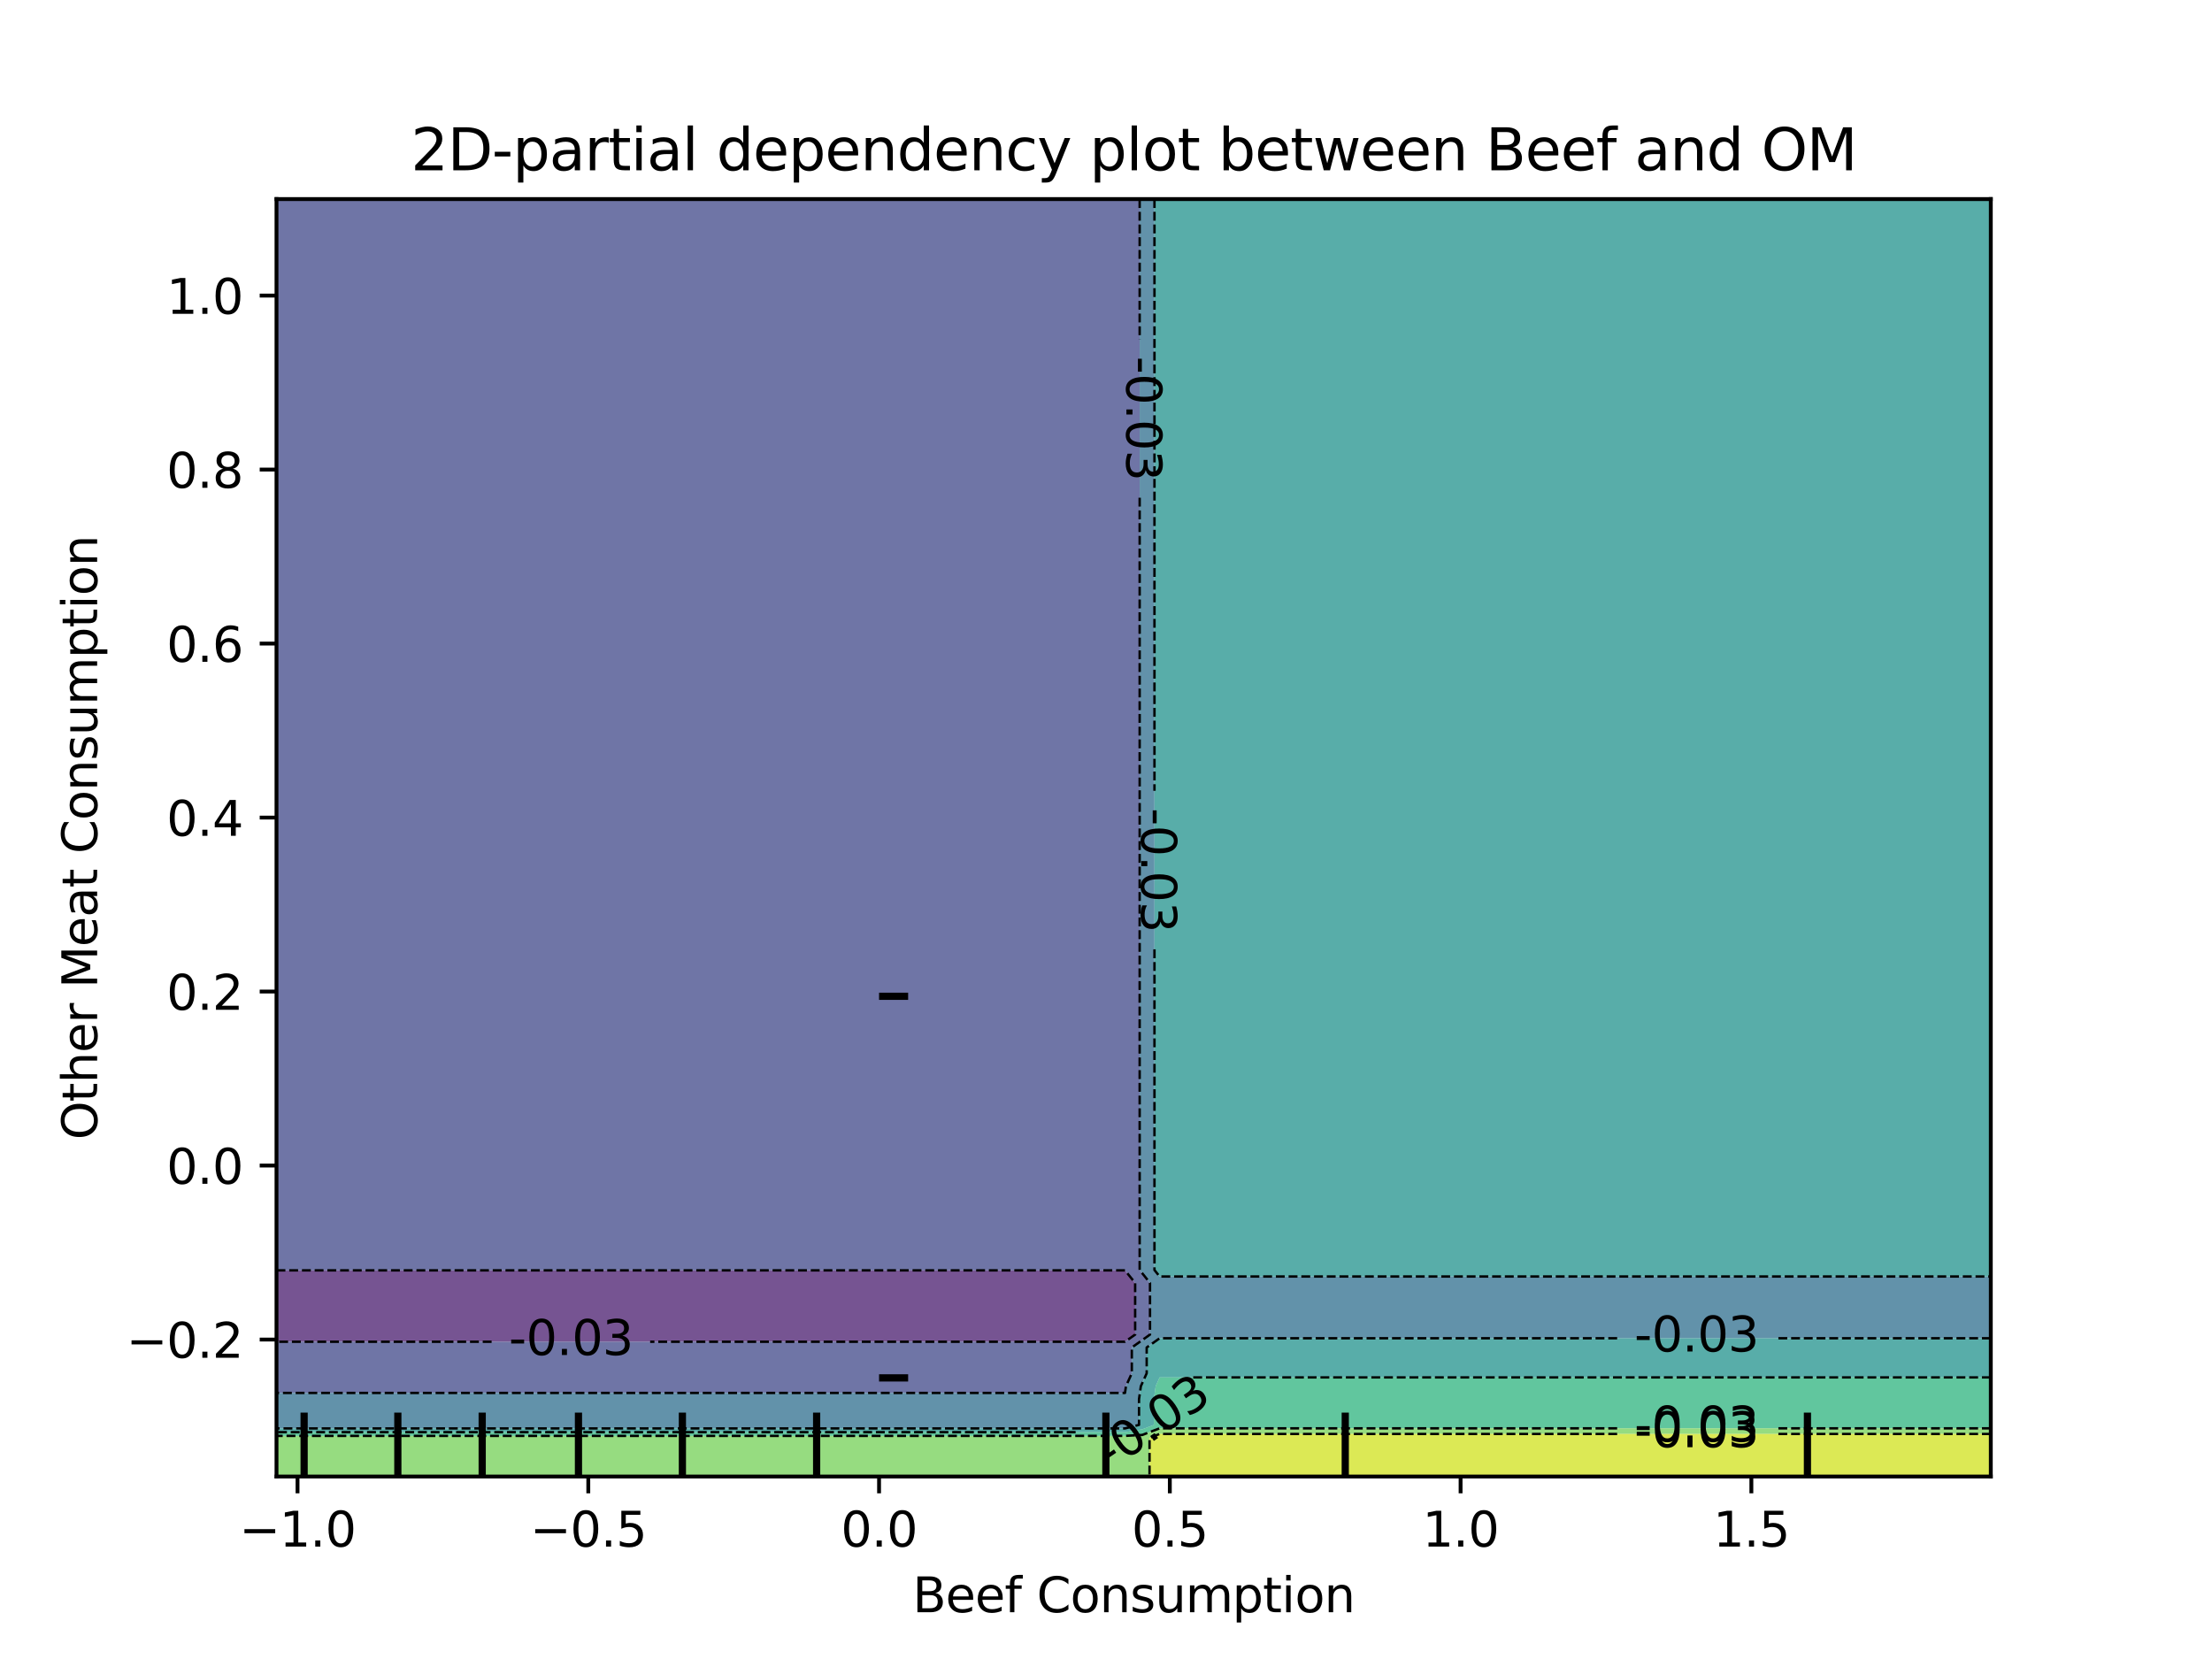 <?xml version="1.0" encoding="utf-8" standalone="no"?>
<!DOCTYPE svg PUBLIC "-//W3C//DTD SVG 1.1//EN"
  "http://www.w3.org/Graphics/SVG/1.1/DTD/svg11.dtd">
<svg xmlns:xlink="http://www.w3.org/1999/xlink" width="460.8pt" height="345.6pt" viewBox="0 0 460.8 345.6" xmlns="http://www.w3.org/2000/svg" version="1.1">
 <defs>
  <style type="text/css">*{stroke-linejoin: round; stroke-linecap: butt}</style>
 </defs>
 <g id="figure_1">
  <g id="patch_1">
   <path d="M 0 345.6 
L 460.8 345.6 
L 460.8 0 
L 0 0 
L 0 345.6 
z
" style="fill: none"/>
  </g>
  <g id="axes_1"/>
  <g id="axes_2">
   <g id="patch_2">
    <path d="M 57.6 307.584 
L 414.72 307.584 
L 414.72 41.472 
L 57.6 41.472 
L 57.6 307.584 
z
" style="fill: none"/>
   </g>
   <g id="PathCollection_1">
    <path d="M 61.207 279.513 
L 64.815 279.513 
L 68.422 279.513 
L 72.029 279.513 
L 75.636 279.513 
L 79.244 279.513 
L 82.851 279.513 
L 86.458 279.513 
L 90.065 279.513 
L 93.673 279.513 
L 97.28 279.513 
L 100.887 279.513 
L 104.495 279.513 
L 108.102 279.513 
L 111.709 279.513 
L 115.316 279.513 
L 118.924 279.513 
L 122.531 279.513 
L 126.138 279.513 
L 129.745 279.513 
L 133.353 279.513 
L 136.96 279.513 
L 140.567 279.513 
L 144.175 279.513 
L 147.782 279.513 
L 151.389 279.513 
L 154.996 279.513 
L 158.604 279.513 
L 162.211 279.513 
L 165.818 279.513 
L 169.425 279.513 
L 173.033 279.513 
L 176.64 279.513 
L 180.247 279.513 
L 183.855 279.513 
L 187.462 279.513 
L 191.069 279.513 
L 194.676 279.513 
L 198.284 279.513 
L 201.891 279.513 
L 205.498 279.513 
L 209.105 279.513 
L 212.713 279.513 
L 216.32 279.513 
L 219.927 279.513 
L 223.535 279.513 
L 227.142 279.513 
L 230.749 279.513 
L 234.356 279.513 
L 236.474 278.016 
L 236.474 275.328 
L 236.474 272.64 
L 236.474 269.952 
L 236.474 267.264 
L 234.356 264.639 
L 230.749 264.639 
L 227.142 264.639 
L 223.535 264.639 
L 219.927 264.639 
L 216.32 264.639 
L 212.713 264.639 
L 209.105 264.639 
L 205.498 264.639 
L 201.891 264.639 
L 198.284 264.639 
L 194.676 264.639 
L 191.069 264.639 
L 187.462 264.639 
L 183.855 264.639 
L 180.247 264.639 
L 176.64 264.639 
L 173.033 264.639 
L 169.425 264.639 
L 165.818 264.639 
L 162.211 264.639 
L 158.604 264.639 
L 154.996 264.639 
L 151.389 264.639 
L 147.782 264.639 
L 144.175 264.639 
L 140.567 264.639 
L 136.96 264.639 
L 133.353 264.639 
L 129.745 264.639 
L 126.138 264.639 
L 122.531 264.639 
L 118.924 264.639 
L 115.316 264.639 
L 111.709 264.639 
L 108.102 264.639 
L 104.495 264.639 
L 100.887 264.639 
L 97.28 264.639 
L 93.673 264.639 
L 90.065 264.639 
L 86.458 264.639 
L 82.851 264.639 
L 79.244 264.639 
L 75.636 264.639 
L 72.029 264.639 
L 68.422 264.639 
L 64.815 264.639 
L 61.207 264.639 
L 57.6 264.639 
L 57.6 267.264 
L 57.6 269.952 
L 57.6 272.64 
L 57.6 275.328 
L 57.6 278.016 
L 57.6 279.513 
z
" clip-path="url(#p7e6f8cb932)" style="fill: #481b6d; fill-opacity: 0.75"/>
   </g>
   <g id="PathCollection_2">
    <path d="M 61.207 290.175 
L 64.815 290.175 
L 68.422 290.175 
L 72.029 290.175 
L 75.636 290.175 
L 79.244 290.175 
L 82.851 290.175 
L 86.458 290.175 
L 90.065 290.175 
L 93.673 290.175 
L 97.28 290.175 
L 100.887 290.175 
L 104.495 290.175 
L 108.102 290.175 
L 111.709 290.175 
L 115.316 290.175 
L 118.924 290.175 
L 122.531 290.175 
L 126.138 290.175 
L 129.745 290.175 
L 133.353 290.175 
L 136.96 290.175 
L 140.567 290.175 
L 144.175 290.175 
L 147.782 290.175 
L 151.389 290.175 
L 154.996 290.175 
L 158.604 290.175 
L 162.211 290.175 
L 165.818 290.175 
L 169.425 290.175 
L 173.033 290.175 
L 176.64 290.175 
L 180.247 290.175 
L 183.855 290.175 
L 187.462 290.175 
L 191.069 290.175 
L 194.676 290.175 
L 198.284 290.175 
L 201.891 290.175 
L 205.498 290.175 
L 209.105 290.175 
L 212.713 290.175 
L 216.32 290.175 
L 219.927 290.175 
L 223.535 290.175 
L 227.142 290.175 
L 230.749 290.175 
L 234.356 290.175 
L 234.557 288.768 
L 235.777 286.08 
L 235.777 283.392 
L 235.777 280.704 
L 237.964 279.158 
L 239.567 278.016 
L 239.567 275.328 
L 239.567 272.64 
L 239.567 269.952 
L 239.567 267.264 
L 237.964 265.261 
L 237.411 264.576 
L 237.411 261.888 
L 237.411 259.2 
L 237.411 256.512 
L 237.411 253.824 
L 237.411 251.136 
L 237.411 248.448 
L 237.411 245.76 
L 237.411 243.072 
L 237.411 240.384 
L 237.411 237.696 
L 237.411 235.008 
L 237.411 232.32 
L 237.411 229.632 
L 237.411 226.944 
L 237.411 224.256 
L 237.411 221.568 
L 237.411 218.88 
L 237.411 216.192 
L 237.411 213.504 
L 237.411 210.816 
L 237.411 208.128 
L 237.411 205.44 
L 237.411 202.752 
L 237.411 200.064 
L 237.411 197.376 
L 237.411 194.688 
L 237.411 192 
L 237.411 189.312 
L 237.411 186.624 
L 237.411 183.936 
L 237.411 181.248 
L 237.411 178.56 
L 237.411 175.872 
L 237.411 173.184 
L 237.411 170.496 
L 237.411 167.808 
L 237.411 165.12 
L 237.411 162.432 
L 237.411 159.744 
L 237.411 157.056 
L 237.411 154.368 
L 237.411 151.68 
L 237.411 148.992 
L 237.411 146.304 
L 237.411 143.616 
L 237.411 140.928 
L 237.411 138.24 
L 237.411 135.552 
L 237.411 132.864 
L 237.411 130.176 
L 237.411 127.488 
L 237.411 124.8 
L 237.411 122.112 
L 237.411 119.424 
L 237.411 116.736 
L 237.411 114.048 
L 237.411 111.36 
L 237.411 108.672 
L 237.411 105.984 
L 237.411 103.296 
L 237.411 100.608 
L 237.411 97.92 
L 237.411 95.232 
L 237.411 92.544 
L 237.411 89.856 
L 237.411 87.168 
L 237.411 84.48 
L 237.411 81.792 
L 237.411 79.104 
L 237.411 76.416 
L 237.411 73.728 
L 237.411 71.04 
L 237.411 68.352 
L 237.411 65.664 
L 237.411 62.976 
L 237.411 60.288 
L 237.411 57.6 
L 237.411 54.912 
L 237.411 52.224 
L 237.411 49.536 
L 237.411 46.848 
L 237.411 44.16 
L 237.411 41.472 
L 234.356 41.472 
L 230.749 41.472 
L 227.142 41.472 
L 223.535 41.472 
L 219.927 41.472 
L 216.32 41.472 
L 212.713 41.472 
L 209.105 41.472 
L 205.498 41.472 
L 201.891 41.472 
L 198.284 41.472 
L 194.676 41.472 
L 191.069 41.472 
L 187.462 41.472 
L 183.855 41.472 
L 180.247 41.472 
L 176.64 41.472 
L 173.033 41.472 
L 169.425 41.472 
L 165.818 41.472 
L 162.211 41.472 
L 158.604 41.472 
L 154.996 41.472 
L 151.389 41.472 
L 147.782 41.472 
L 144.175 41.472 
L 140.567 41.472 
L 136.96 41.472 
L 133.353 41.472 
L 129.745 41.472 
L 126.138 41.472 
L 122.531 41.472 
L 118.924 41.472 
L 115.316 41.472 
L 111.709 41.472 
L 108.102 41.472 
L 104.495 41.472 
L 100.887 41.472 
L 97.28 41.472 
L 93.673 41.472 
L 90.065 41.472 
L 86.458 41.472 
L 82.851 41.472 
L 79.244 41.472 
L 75.636 41.472 
L 72.029 41.472 
L 68.422 41.472 
L 64.815 41.472 
L 61.207 41.472 
L 57.6 41.472 
L 57.6 44.16 
L 57.6 46.848 
L 57.6 49.536 
L 57.6 52.224 
L 57.6 54.912 
L 57.6 57.6 
L 57.6 60.288 
L 57.6 62.976 
L 57.6 65.664 
L 57.6 68.352 
L 57.6 71.04 
L 57.6 73.728 
L 57.6 76.416 
L 57.6 79.104 
L 57.6 81.792 
L 57.6 84.48 
L 57.6 87.168 
L 57.6 89.856 
L 57.6 92.544 
L 57.6 95.232 
L 57.6 97.92 
L 57.6 100.608 
L 57.6 103.296 
L 57.6 105.984 
L 57.6 108.672 
L 57.6 111.36 
L 57.6 114.048 
L 57.6 116.736 
L 57.6 119.424 
L 57.6 122.112 
L 57.6 124.8 
L 57.6 127.488 
L 57.6 130.176 
L 57.6 132.864 
L 57.6 135.552 
L 57.6 138.24 
L 57.6 140.928 
L 57.6 143.616 
L 57.6 146.304 
L 57.6 148.992 
L 57.6 151.68 
L 57.6 154.368 
L 57.6 157.056 
L 57.6 159.744 
L 57.6 162.432 
L 57.6 165.12 
L 57.6 167.808 
L 57.6 170.496 
L 57.6 173.184 
L 57.6 175.872 
L 57.6 178.56 
L 57.6 181.248 
L 57.6 183.936 
L 57.6 186.624 
L 57.6 189.312 
L 57.6 192 
L 57.6 194.688 
L 57.6 197.376 
L 57.6 200.064 
L 57.6 202.752 
L 57.6 205.44 
L 57.6 208.128 
L 57.6 210.816 
L 57.6 213.504 
L 57.6 216.192 
L 57.6 218.88 
L 57.6 221.568 
L 57.6 224.256 
L 57.6 226.944 
L 57.6 229.632 
L 57.6 232.32 
L 57.6 235.008 
L 57.6 237.696 
L 57.6 240.384 
L 57.6 243.072 
L 57.6 245.76 
L 57.6 248.448 
L 57.6 251.136 
L 57.6 253.824 
L 57.6 256.512 
L 57.6 259.2 
L 57.6 261.888 
L 57.6 264.576 
L 57.6 264.639 
L 61.207 264.639 
L 64.815 264.639 
L 68.422 264.639 
L 72.029 264.639 
L 75.636 264.639 
L 79.244 264.639 
L 82.851 264.639 
L 86.458 264.639 
L 90.065 264.639 
L 93.673 264.639 
L 97.28 264.639 
L 100.887 264.639 
L 104.495 264.639 
L 108.102 264.639 
L 111.709 264.639 
L 115.316 264.639 
L 118.924 264.639 
L 122.531 264.639 
L 126.138 264.639 
L 129.745 264.639 
L 133.353 264.639 
L 136.96 264.639 
L 140.567 264.639 
L 144.175 264.639 
L 147.782 264.639 
L 151.389 264.639 
L 154.996 264.639 
L 158.604 264.639 
L 162.211 264.639 
L 165.818 264.639 
L 169.425 264.639 
L 173.033 264.639 
L 176.64 264.639 
L 180.247 264.639 
L 183.855 264.639 
L 187.462 264.639 
L 191.069 264.639 
L 194.676 264.639 
L 198.284 264.639 
L 201.891 264.639 
L 205.498 264.639 
L 209.105 264.639 
L 212.713 264.639 
L 216.32 264.639 
L 219.927 264.639 
L 223.535 264.639 
L 227.142 264.639 
L 230.749 264.639 
L 234.356 264.639 
L 236.474 267.264 
L 236.474 269.952 
L 236.474 272.64 
L 236.474 275.328 
L 236.474 278.016 
L 234.356 279.513 
L 230.749 279.513 
L 227.142 279.513 
L 223.535 279.513 
L 219.927 279.513 
L 216.32 279.513 
L 212.713 279.513 
L 209.105 279.513 
L 205.498 279.513 
L 201.891 279.513 
L 198.284 279.513 
L 194.676 279.513 
L 191.069 279.513 
L 187.462 279.513 
L 183.855 279.513 
L 180.247 279.513 
L 176.64 279.513 
L 173.033 279.513 
L 169.425 279.513 
L 165.818 279.513 
L 162.211 279.513 
L 158.604 279.513 
L 154.996 279.513 
L 151.389 279.513 
L 147.782 279.513 
L 144.175 279.513 
L 140.567 279.513 
L 136.96 279.513 
L 133.353 279.513 
L 129.745 279.513 
L 126.138 279.513 
L 122.531 279.513 
L 118.924 279.513 
L 115.316 279.513 
L 111.709 279.513 
L 108.102 279.513 
L 104.495 279.513 
L 100.887 279.513 
L 97.28 279.513 
L 93.673 279.513 
L 90.065 279.513 
L 86.458 279.513 
L 82.851 279.513 
L 79.244 279.513 
L 75.636 279.513 
L 72.029 279.513 
L 68.422 279.513 
L 64.815 279.513 
L 61.207 279.513 
L 57.6 279.513 
L 57.6 280.704 
L 57.6 283.392 
L 57.6 286.08 
L 57.6 288.768 
L 57.6 290.175 
z
" clip-path="url(#p7e6f8cb932)" style="fill: #3f4788; fill-opacity: 0.75"/>
   </g>
   <g id="PathCollection_3">
    <path d="M 61.207 297.565 
L 64.815 297.565 
L 68.422 297.565 
L 72.029 297.565 
L 75.636 297.565 
L 79.244 297.565 
L 82.851 297.565 
L 86.458 297.565 
L 90.065 297.565 
L 93.673 297.565 
L 97.28 297.565 
L 100.887 297.565 
L 104.495 297.565 
L 108.102 297.565 
L 111.709 297.565 
L 115.316 297.565 
L 118.924 297.565 
L 122.531 297.565 
L 126.138 297.565 
L 129.745 297.565 
L 133.353 297.565 
L 136.96 297.565 
L 140.567 297.565 
L 144.175 297.565 
L 147.782 297.565 
L 151.389 297.565 
L 154.996 297.565 
L 158.604 297.565 
L 162.211 297.565 
L 165.818 297.565 
L 169.425 297.565 
L 173.033 297.565 
L 176.64 297.565 
L 180.247 297.565 
L 183.855 297.565 
L 187.462 297.565 
L 191.069 297.565 
L 194.676 297.565 
L 198.284 297.565 
L 201.891 297.565 
L 205.498 297.565 
L 209.105 297.565 
L 212.713 297.565 
L 216.32 297.565 
L 219.927 297.565 
L 223.535 297.565 
L 227.142 297.565 
L 230.749 297.565 
L 234.356 297.565 
L 237.279 296.832 
L 237.279 294.144 
L 237.279 291.456 
L 237.663 288.768 
L 237.964 288.105 
L 238.875 286.08 
L 238.875 283.392 
L 238.875 280.704 
L 241.571 278.783 
L 245.178 278.783 
L 248.785 278.783 
L 252.393 278.783 
L 256 278.783 
L 259.607 278.783 
L 263.215 278.783 
L 266.822 278.783 
L 270.429 278.783 
L 274.036 278.783 
L 277.644 278.783 
L 281.251 278.783 
L 284.858 278.783 
L 288.465 278.783 
L 292.073 278.783 
L 295.68 278.783 
L 299.287 278.783 
L 302.895 278.783 
L 306.502 278.783 
L 310.109 278.783 
L 313.716 278.783 
L 317.324 278.783 
L 320.931 278.783 
L 324.538 278.783 
L 328.145 278.783 
L 331.753 278.783 
L 335.36 278.783 
L 338.967 278.783 
L 342.575 278.783 
L 346.182 278.783 
L 349.789 278.783 
L 353.396 278.783 
L 357.004 278.783 
L 360.611 278.783 
L 364.218 278.783 
L 367.825 278.783 
L 371.433 278.783 
L 375.04 278.783 
L 378.647 278.783 
L 382.255 278.783 
L 385.862 278.783 
L 389.469 278.783 
L 393.076 278.783 
L 396.684 278.783 
L 400.291 278.783 
L 403.898 278.783 
L 407.505 278.783 
L 411.113 278.783 
L 414.72 278.783 
L 414.72 278.016 
L 414.72 275.328 
L 414.72 272.64 
L 414.72 269.952 
L 414.72 267.264 
L 414.72 265.918 
L 411.113 265.918 
L 407.505 265.918 
L 403.898 265.918 
L 400.291 265.918 
L 396.684 265.918 
L 393.076 265.918 
L 389.469 265.918 
L 385.862 265.918 
L 382.255 265.918 
L 378.647 265.918 
L 375.04 265.918 
L 371.433 265.918 
L 367.825 265.918 
L 364.218 265.918 
L 360.611 265.918 
L 357.004 265.918 
L 353.396 265.918 
L 349.789 265.918 
L 346.182 265.918 
L 342.575 265.918 
L 338.967 265.918 
L 335.36 265.918 
L 331.753 265.918 
L 328.145 265.918 
L 324.538 265.918 
L 320.931 265.918 
L 317.324 265.918 
L 313.716 265.918 
L 310.109 265.918 
L 306.502 265.918 
L 302.895 265.918 
L 299.287 265.918 
L 295.68 265.918 
L 292.073 265.918 
L 288.465 265.918 
L 284.858 265.918 
L 281.251 265.918 
L 277.644 265.918 
L 274.036 265.918 
L 270.429 265.918 
L 266.822 265.918 
L 263.215 265.918 
L 259.607 265.918 
L 256 265.918 
L 252.393 265.918 
L 248.785 265.918 
L 245.178 265.918 
L 241.571 265.918 
L 240.497 264.576 
L 240.497 261.888 
L 240.497 259.2 
L 240.497 256.512 
L 240.497 253.824 
L 240.497 251.136 
L 240.497 248.448 
L 240.497 245.76 
L 240.497 243.072 
L 240.497 240.384 
L 240.497 237.696 
L 240.497 235.008 
L 240.497 232.32 
L 240.497 229.632 
L 240.497 226.944 
L 240.497 224.256 
L 240.497 221.568 
L 240.497 218.88 
L 240.497 216.192 
L 240.497 213.504 
L 240.497 210.816 
L 240.497 208.128 
L 240.497 205.44 
L 240.497 202.752 
L 240.497 200.064 
L 240.497 197.376 
L 240.497 194.688 
L 240.497 192 
L 240.497 189.312 
L 240.497 186.624 
L 240.497 183.936 
L 240.497 181.248 
L 240.497 178.56 
L 240.497 175.872 
L 240.497 173.184 
L 240.497 170.496 
L 240.497 167.808 
L 240.497 165.12 
L 240.497 162.432 
L 240.497 159.744 
L 240.497 157.056 
L 240.497 154.368 
L 240.497 151.68 
L 240.497 148.992 
L 240.497 146.304 
L 240.497 143.616 
L 240.497 140.928 
L 240.497 138.24 
L 240.497 135.552 
L 240.497 132.864 
L 240.497 130.176 
L 240.497 127.488 
L 240.497 124.8 
L 240.497 122.112 
L 240.497 119.424 
L 240.497 116.736 
L 240.497 114.048 
L 240.497 111.36 
L 240.497 108.672 
L 240.497 105.984 
L 240.497 103.296 
L 240.497 100.608 
L 240.497 97.92 
L 240.497 95.232 
L 240.497 92.544 
L 240.497 89.856 
L 240.497 87.168 
L 240.497 84.48 
L 240.497 81.792 
L 240.497 79.104 
L 240.497 76.416 
L 240.497 73.728 
L 240.497 71.04 
L 240.497 68.352 
L 240.497 65.664 
L 240.497 62.976 
L 240.497 60.288 
L 240.497 57.6 
L 240.497 54.912 
L 240.497 52.224 
L 240.497 49.536 
L 240.497 46.848 
L 240.497 44.16 
L 240.497 41.472 
L 237.964 41.472 
L 237.411 41.472 
L 237.411 44.16 
L 237.411 46.848 
L 237.411 49.536 
L 237.411 52.224 
L 237.411 54.912 
L 237.411 57.6 
L 237.411 60.288 
L 237.411 62.976 
L 237.411 65.664 
L 237.411 68.352 
L 237.411 71.04 
L 237.411 73.728 
L 237.411 76.416 
L 237.411 79.104 
L 237.411 81.792 
L 237.411 84.48 
L 237.411 87.168 
L 237.411 89.856 
L 237.411 92.544 
L 237.411 95.232 
L 237.411 97.92 
L 237.411 100.608 
L 237.411 103.296 
L 237.411 105.984 
L 237.411 108.672 
L 237.411 111.36 
L 237.411 114.048 
L 237.411 116.736 
L 237.411 119.424 
L 237.411 122.112 
L 237.411 124.8 
L 237.411 127.488 
L 237.411 130.176 
L 237.411 132.864 
L 237.411 135.552 
L 237.411 138.24 
L 237.411 140.928 
L 237.411 143.616 
L 237.411 146.304 
L 237.411 148.992 
L 237.411 151.68 
L 237.411 154.368 
L 237.411 157.056 
L 237.411 159.744 
L 237.411 162.432 
L 237.411 165.12 
L 237.411 167.808 
L 237.411 170.496 
L 237.411 173.184 
L 237.411 175.872 
L 237.411 178.56 
L 237.411 181.248 
L 237.411 183.936 
L 237.411 186.624 
L 237.411 189.312 
L 237.411 192 
L 237.411 194.688 
L 237.411 197.376 
L 237.411 200.064 
L 237.411 202.752 
L 237.411 205.44 
L 237.411 208.128 
L 237.411 210.816 
L 237.411 213.504 
L 237.411 216.192 
L 237.411 218.88 
L 237.411 221.568 
L 237.411 224.256 
L 237.411 226.944 
L 237.411 229.632 
L 237.411 232.32 
L 237.411 235.008 
L 237.411 237.696 
L 237.411 240.384 
L 237.411 243.072 
L 237.411 245.76 
L 237.411 248.448 
L 237.411 251.136 
L 237.411 253.824 
L 237.411 256.512 
L 237.411 259.2 
L 237.411 261.888 
L 237.411 264.576 
L 237.964 265.261 
L 239.567 267.264 
L 239.567 269.952 
L 239.567 272.64 
L 239.567 275.328 
L 239.567 278.016 
L 237.964 279.158 
L 235.777 280.704 
L 235.777 283.392 
L 235.777 286.08 
L 234.557 288.768 
L 234.356 290.175 
L 230.749 290.175 
L 227.142 290.175 
L 223.535 290.175 
L 219.927 290.175 
L 216.32 290.175 
L 212.713 290.175 
L 209.105 290.175 
L 205.498 290.175 
L 201.891 290.175 
L 198.284 290.175 
L 194.676 290.175 
L 191.069 290.175 
L 187.462 290.175 
L 183.855 290.175 
L 180.247 290.175 
L 176.64 290.175 
L 173.033 290.175 
L 169.425 290.175 
L 165.818 290.175 
L 162.211 290.175 
L 158.604 290.175 
L 154.996 290.175 
L 151.389 290.175 
L 147.782 290.175 
L 144.175 290.175 
L 140.567 290.175 
L 136.96 290.175 
L 133.353 290.175 
L 129.745 290.175 
L 126.138 290.175 
L 122.531 290.175 
L 118.924 290.175 
L 115.316 290.175 
L 111.709 290.175 
L 108.102 290.175 
L 104.495 290.175 
L 100.887 290.175 
L 97.28 290.175 
L 93.673 290.175 
L 90.065 290.175 
L 86.458 290.175 
L 82.851 290.175 
L 79.244 290.175 
L 75.636 290.175 
L 72.029 290.175 
L 68.422 290.175 
L 64.815 290.175 
L 61.207 290.175 
L 57.6 290.175 
L 57.6 291.456 
L 57.6 294.144 
L 57.6 296.832 
L 57.6 297.565 
z
" clip-path="url(#p7e6f8cb932)" style="fill: #2e6e8e; fill-opacity: 0.75"/>
   </g>
   <g id="PathCollection_4">
    <path d="M 61.207 298.343 
L 64.815 298.343 
L 68.422 298.343 
L 72.029 298.343 
L 75.636 298.343 
L 79.244 298.343 
L 82.851 298.343 
L 86.458 298.343 
L 90.065 298.343 
L 93.673 298.343 
L 97.28 298.343 
L 100.887 298.343 
L 104.495 298.343 
L 108.102 298.343 
L 111.709 298.343 
L 115.316 298.343 
L 118.924 298.343 
L 122.531 298.343 
L 126.138 298.343 
L 129.745 298.343 
L 133.353 298.343 
L 136.96 298.343 
L 140.567 298.343 
L 144.175 298.343 
L 147.782 298.343 
L 151.389 298.343 
L 154.996 298.343 
L 158.604 298.343 
L 162.211 298.343 
L 165.818 298.343 
L 169.425 298.343 
L 173.033 298.343 
L 176.64 298.343 
L 180.247 298.343 
L 183.855 298.343 
L 187.462 298.343 
L 191.069 298.343 
L 194.676 298.343 
L 198.284 298.343 
L 201.891 298.343 
L 205.498 298.343 
L 209.105 298.343 
L 212.713 298.343 
L 216.32 298.343 
L 219.927 298.343 
L 223.535 298.343 
L 227.142 298.343 
L 230.749 298.343 
L 234.356 298.343 
L 237.964 297.747 
L 240.365 296.832 
L 240.365 294.144 
L 240.365 291.456 
L 240.747 288.768 
L 241.571 286.937 
L 245.178 286.937 
L 248.785 286.937 
L 252.393 286.937 
L 256 286.937 
L 259.607 286.937 
L 263.215 286.937 
L 266.822 286.937 
L 270.429 286.937 
L 274.036 286.937 
L 277.644 286.937 
L 281.251 286.937 
L 284.858 286.937 
L 288.465 286.937 
L 292.073 286.937 
L 295.68 286.937 
L 299.287 286.937 
L 302.895 286.937 
L 306.502 286.937 
L 310.109 286.937 
L 313.716 286.937 
L 317.324 286.937 
L 320.931 286.937 
L 324.538 286.937 
L 328.145 286.937 
L 331.753 286.937 
L 335.36 286.937 
L 338.967 286.937 
L 342.575 286.937 
L 346.182 286.937 
L 349.789 286.937 
L 353.396 286.937 
L 357.004 286.937 
L 360.611 286.937 
L 364.218 286.937 
L 367.825 286.937 
L 371.433 286.937 
L 375.04 286.937 
L 378.647 286.937 
L 382.255 286.937 
L 385.862 286.937 
L 389.469 286.937 
L 393.076 286.937 
L 396.684 286.937 
L 400.291 286.937 
L 403.898 286.937 
L 407.505 286.937 
L 411.113 286.937 
L 414.72 286.937 
L 414.72 286.08 
L 414.72 283.392 
L 414.72 280.704 
L 414.72 278.783 
L 411.113 278.783 
L 407.505 278.783 
L 403.898 278.783 
L 400.291 278.783 
L 396.684 278.783 
L 393.076 278.783 
L 389.469 278.783 
L 385.862 278.783 
L 382.255 278.783 
L 378.647 278.783 
L 375.04 278.783 
L 371.433 278.783 
L 367.825 278.783 
L 364.218 278.783 
L 360.611 278.783 
L 357.004 278.783 
L 353.396 278.783 
L 349.789 278.783 
L 346.182 278.783 
L 342.575 278.783 
L 338.967 278.783 
L 335.36 278.783 
L 331.753 278.783 
L 328.145 278.783 
L 324.538 278.783 
L 320.931 278.783 
L 317.324 278.783 
L 313.716 278.783 
L 310.109 278.783 
L 306.502 278.783 
L 302.895 278.783 
L 299.287 278.783 
L 295.68 278.783 
L 292.073 278.783 
L 288.465 278.783 
L 284.858 278.783 
L 281.251 278.783 
L 277.644 278.783 
L 274.036 278.783 
L 270.429 278.783 
L 266.822 278.783 
L 263.215 278.783 
L 259.607 278.783 
L 256 278.783 
L 252.393 278.783 
L 248.785 278.783 
L 245.178 278.783 
L 241.571 278.783 
L 238.875 280.704 
L 238.875 283.392 
L 238.875 286.08 
L 237.964 288.105 
L 237.663 288.768 
L 237.279 291.456 
L 237.279 294.144 
L 237.279 296.832 
L 234.356 297.565 
L 230.749 297.565 
L 227.142 297.565 
L 223.535 297.565 
L 219.927 297.565 
L 216.32 297.565 
L 212.713 297.565 
L 209.105 297.565 
L 205.498 297.565 
L 201.891 297.565 
L 198.284 297.565 
L 194.676 297.565 
L 191.069 297.565 
L 187.462 297.565 
L 183.855 297.565 
L 180.247 297.565 
L 176.64 297.565 
L 173.033 297.565 
L 169.425 297.565 
L 165.818 297.565 
L 162.211 297.565 
L 158.604 297.565 
L 154.996 297.565 
L 151.389 297.565 
L 147.782 297.565 
L 144.175 297.565 
L 140.567 297.565 
L 136.96 297.565 
L 133.353 297.565 
L 129.745 297.565 
L 126.138 297.565 
L 122.531 297.565 
L 118.924 297.565 
L 115.316 297.565 
L 111.709 297.565 
L 108.102 297.565 
L 104.495 297.565 
L 100.887 297.565 
L 97.28 297.565 
L 93.673 297.565 
L 90.065 297.565 
L 86.458 297.565 
L 82.851 297.565 
L 79.244 297.565 
L 75.636 297.565 
L 72.029 297.565 
L 68.422 297.565 
L 64.815 297.565 
L 61.207 297.565 
L 57.6 297.565 
L 57.6 298.343 
z
" clip-path="url(#p7e6f8cb932)" style="fill: #21918c; fill-opacity: 0.75"/>
    <path d="M 241.571 265.918 
L 245.178 265.918 
L 248.785 265.918 
L 252.393 265.918 
L 256 265.918 
L 259.607 265.918 
L 263.215 265.918 
L 266.822 265.918 
L 270.429 265.918 
L 274.036 265.918 
L 277.644 265.918 
L 281.251 265.918 
L 284.858 265.918 
L 288.465 265.918 
L 292.073 265.918 
L 295.68 265.918 
L 299.287 265.918 
L 302.895 265.918 
L 306.502 265.918 
L 310.109 265.918 
L 313.716 265.918 
L 317.324 265.918 
L 320.931 265.918 
L 324.538 265.918 
L 328.145 265.918 
L 331.753 265.918 
L 335.36 265.918 
L 338.967 265.918 
L 342.575 265.918 
L 346.182 265.918 
L 349.789 265.918 
L 353.396 265.918 
L 357.004 265.918 
L 360.611 265.918 
L 364.218 265.918 
L 367.825 265.918 
L 371.433 265.918 
L 375.04 265.918 
L 378.647 265.918 
L 382.255 265.918 
L 385.862 265.918 
L 389.469 265.918 
L 393.076 265.918 
L 396.684 265.918 
L 400.291 265.918 
L 403.898 265.918 
L 407.505 265.918 
L 411.113 265.918 
L 414.72 265.918 
L 414.72 264.576 
L 414.72 261.888 
L 414.72 259.2 
L 414.72 256.512 
L 414.72 253.824 
L 414.72 251.136 
L 414.72 248.448 
L 414.72 245.76 
L 414.72 243.072 
L 414.72 240.384 
L 414.72 237.696 
L 414.72 235.008 
L 414.72 232.32 
L 414.72 229.632 
L 414.72 226.944 
L 414.72 224.256 
L 414.72 221.568 
L 414.72 218.88 
L 414.72 216.192 
L 414.72 213.504 
L 414.72 210.816 
L 414.72 208.128 
L 414.72 205.44 
L 414.72 202.752 
L 414.72 200.064 
L 414.72 197.376 
L 414.72 194.688 
L 414.72 192 
L 414.72 189.312 
L 414.72 186.624 
L 414.72 183.936 
L 414.72 181.248 
L 414.72 178.56 
L 414.72 175.872 
L 414.72 173.184 
L 414.72 170.496 
L 414.72 167.808 
L 414.72 165.12 
L 414.72 162.432 
L 414.72 159.744 
L 414.72 157.056 
L 414.72 154.368 
L 414.72 151.68 
L 414.72 148.992 
L 414.72 146.304 
L 414.72 143.616 
L 414.72 140.928 
L 414.72 138.24 
L 414.72 135.552 
L 414.72 132.864 
L 414.72 130.176 
L 414.72 127.488 
L 414.72 124.8 
L 414.72 122.112 
L 414.72 119.424 
L 414.72 116.736 
L 414.72 114.048 
L 414.72 111.36 
L 414.72 108.672 
L 414.72 105.984 
L 414.72 103.296 
L 414.72 100.608 
L 414.72 97.92 
L 414.72 95.232 
L 414.72 92.544 
L 414.72 89.856 
L 414.72 87.168 
L 414.72 84.48 
L 414.72 81.792 
L 414.72 79.104 
L 414.72 76.416 
L 414.72 73.728 
L 414.72 71.04 
L 414.72 68.352 
L 414.72 65.664 
L 414.72 62.976 
L 414.72 60.288 
L 414.72 57.6 
L 414.72 54.912 
L 414.72 52.224 
L 414.72 49.536 
L 414.72 46.848 
L 414.72 44.16 
L 414.72 41.472 
L 411.113 41.472 
L 407.505 41.472 
L 403.898 41.472 
L 400.291 41.472 
L 396.684 41.472 
L 393.076 41.472 
L 389.469 41.472 
L 385.862 41.472 
L 382.255 41.472 
L 378.647 41.472 
L 375.04 41.472 
L 371.433 41.472 
L 367.825 41.472 
L 364.218 41.472 
L 360.611 41.472 
L 357.004 41.472 
L 353.396 41.472 
L 349.789 41.472 
L 346.182 41.472 
L 342.575 41.472 
L 338.967 41.472 
L 335.36 41.472 
L 331.753 41.472 
L 328.145 41.472 
L 324.538 41.472 
L 320.931 41.472 
L 317.324 41.472 
L 313.716 41.472 
L 310.109 41.472 
L 306.502 41.472 
L 302.895 41.472 
L 299.287 41.472 
L 295.68 41.472 
L 292.073 41.472 
L 288.465 41.472 
L 284.858 41.472 
L 281.251 41.472 
L 277.644 41.472 
L 274.036 41.472 
L 270.429 41.472 
L 266.822 41.472 
L 263.215 41.472 
L 259.607 41.472 
L 256 41.472 
L 252.393 41.472 
L 248.785 41.472 
L 245.178 41.472 
L 241.571 41.472 
L 240.497 41.472 
L 240.497 44.16 
L 240.497 46.848 
L 240.497 49.536 
L 240.497 52.224 
L 240.497 54.912 
L 240.497 57.6 
L 240.497 60.288 
L 240.497 62.976 
L 240.497 65.664 
L 240.497 68.352 
L 240.497 71.04 
L 240.497 73.728 
L 240.497 76.416 
L 240.497 79.104 
L 240.497 81.792 
L 240.497 84.48 
L 240.497 87.168 
L 240.497 89.856 
L 240.497 92.544 
L 240.497 95.232 
L 240.497 97.92 
L 240.497 100.608 
L 240.497 103.296 
L 240.497 105.984 
L 240.497 108.672 
L 240.497 111.36 
L 240.497 114.048 
L 240.497 116.736 
L 240.497 119.424 
L 240.497 122.112 
L 240.497 124.8 
L 240.497 127.488 
L 240.497 130.176 
L 240.497 132.864 
L 240.497 135.552 
L 240.497 138.24 
L 240.497 140.928 
L 240.497 143.616 
L 240.497 146.304 
L 240.497 148.992 
L 240.497 151.68 
L 240.497 154.368 
L 240.497 157.056 
L 240.497 159.744 
L 240.497 162.432 
L 240.497 165.12 
L 240.497 167.808 
L 240.497 170.496 
L 240.497 173.184 
L 240.497 175.872 
L 240.497 178.56 
L 240.497 181.248 
L 240.497 183.936 
L 240.497 186.624 
L 240.497 189.312 
L 240.497 192 
L 240.497 194.688 
L 240.497 197.376 
L 240.497 200.064 
L 240.497 202.752 
L 240.497 205.44 
L 240.497 208.128 
L 240.497 210.816 
L 240.497 213.504 
L 240.497 216.192 
L 240.497 218.88 
L 240.497 221.568 
L 240.497 224.256 
L 240.497 226.944 
L 240.497 229.632 
L 240.497 232.32 
L 240.497 235.008 
L 240.497 237.696 
L 240.497 240.384 
L 240.497 243.072 
L 240.497 245.76 
L 240.497 248.448 
L 240.497 251.136 
L 240.497 253.824 
L 240.497 256.512 
L 240.497 259.2 
L 240.497 261.888 
L 240.497 264.576 
z
" clip-path="url(#p7e6f8cb932)" style="fill: #21918c; fill-opacity: 0.75"/>
   </g>
   <g id="PathCollection_5">
    <path d="M 61.207 299.122 
L 64.815 299.122 
L 68.422 299.122 
L 72.029 299.122 
L 75.636 299.122 
L 79.244 299.122 
L 82.851 299.122 
L 86.458 299.122 
L 90.065 299.122 
L 93.673 299.122 
L 97.28 299.122 
L 100.887 299.122 
L 104.495 299.122 
L 108.102 299.122 
L 111.709 299.122 
L 115.316 299.122 
L 118.924 299.122 
L 122.531 299.122 
L 126.138 299.122 
L 129.745 299.122 
L 133.353 299.122 
L 136.96 299.122 
L 140.567 299.122 
L 144.175 299.122 
L 147.782 299.122 
L 151.389 299.122 
L 154.996 299.122 
L 158.604 299.122 
L 162.211 299.122 
L 165.818 299.122 
L 169.425 299.122 
L 173.033 299.122 
L 176.64 299.122 
L 180.247 299.122 
L 183.855 299.122 
L 187.462 299.122 
L 191.069 299.122 
L 194.676 299.122 
L 198.284 299.122 
L 201.891 299.122 
L 205.498 299.122 
L 209.105 299.122 
L 212.713 299.122 
L 216.32 299.122 
L 219.927 299.122 
L 223.535 299.122 
L 227.142 299.122 
L 230.749 299.122 
L 234.356 299.122 
L 237.964 298.92 
L 241.571 297.546 
L 245.178 297.546 
L 248.785 297.546 
L 252.393 297.546 
L 256 297.546 
L 259.607 297.546 
L 263.215 297.546 
L 266.822 297.546 
L 270.429 297.546 
L 274.036 297.546 
L 277.644 297.546 
L 281.251 297.546 
L 284.858 297.546 
L 288.465 297.546 
L 292.073 297.546 
L 295.68 297.546 
L 299.287 297.546 
L 302.895 297.546 
L 306.502 297.546 
L 310.109 297.546 
L 313.716 297.546 
L 317.324 297.546 
L 320.931 297.546 
L 324.538 297.546 
L 328.145 297.546 
L 331.753 297.546 
L 335.36 297.546 
L 338.967 297.546 
L 342.575 297.546 
L 346.182 297.546 
L 349.789 297.546 
L 353.396 297.546 
L 357.004 297.546 
L 360.611 297.546 
L 364.218 297.546 
L 367.825 297.546 
L 371.433 297.546 
L 375.04 297.546 
L 378.647 297.546 
L 382.255 297.546 
L 385.862 297.546 
L 389.469 297.546 
L 393.076 297.546 
L 396.684 297.546 
L 400.291 297.546 
L 403.898 297.546 
L 407.505 297.546 
L 411.113 297.546 
L 414.72 297.546 
L 414.72 296.832 
L 414.72 294.144 
L 414.72 291.456 
L 414.72 288.768 
L 414.72 286.937 
L 411.113 286.937 
L 407.505 286.937 
L 403.898 286.937 
L 400.291 286.937 
L 396.684 286.937 
L 393.076 286.937 
L 389.469 286.937 
L 385.862 286.937 
L 382.255 286.937 
L 378.647 286.937 
L 375.04 286.937 
L 371.433 286.937 
L 367.825 286.937 
L 364.218 286.937 
L 360.611 286.937 
L 357.004 286.937 
L 353.396 286.937 
L 349.789 286.937 
L 346.182 286.937 
L 342.575 286.937 
L 338.967 286.937 
L 335.36 286.937 
L 331.753 286.937 
L 328.145 286.937 
L 324.538 286.937 
L 320.931 286.937 
L 317.324 286.937 
L 313.716 286.937 
L 310.109 286.937 
L 306.502 286.937 
L 302.895 286.937 
L 299.287 286.937 
L 295.68 286.937 
L 292.073 286.937 
L 288.465 286.937 
L 284.858 286.937 
L 281.251 286.937 
L 277.644 286.937 
L 274.036 286.937 
L 270.429 286.937 
L 266.822 286.937 
L 263.215 286.937 
L 259.607 286.937 
L 256 286.937 
L 252.393 286.937 
L 248.785 286.937 
L 245.178 286.937 
L 241.571 286.937 
L 240.747 288.768 
L 240.365 291.456 
L 240.365 294.144 
L 240.365 296.832 
L 237.964 297.747 
L 234.356 298.343 
L 230.749 298.343 
L 227.142 298.343 
L 223.535 298.343 
L 219.927 298.343 
L 216.32 298.343 
L 212.713 298.343 
L 209.105 298.343 
L 205.498 298.343 
L 201.891 298.343 
L 198.284 298.343 
L 194.676 298.343 
L 191.069 298.343 
L 187.462 298.343 
L 183.855 298.343 
L 180.247 298.343 
L 176.64 298.343 
L 173.033 298.343 
L 169.425 298.343 
L 165.818 298.343 
L 162.211 298.343 
L 158.604 298.343 
L 154.996 298.343 
L 151.389 298.343 
L 147.782 298.343 
L 144.175 298.343 
L 140.567 298.343 
L 136.96 298.343 
L 133.353 298.343 
L 129.745 298.343 
L 126.138 298.343 
L 122.531 298.343 
L 118.924 298.343 
L 115.316 298.343 
L 111.709 298.343 
L 108.102 298.343 
L 104.495 298.343 
L 100.887 298.343 
L 97.28 298.343 
L 93.673 298.343 
L 90.065 298.343 
L 86.458 298.343 
L 82.851 298.343 
L 79.244 298.343 
L 75.636 298.343 
L 72.029 298.343 
L 68.422 298.343 
L 64.815 298.343 
L 61.207 298.343 
L 57.6 298.343 
L 57.6 299.122 
z
" clip-path="url(#p7e6f8cb932)" style="fill: #2db27d; fill-opacity: 0.75"/>
   </g>
   <g id="PathCollection_6">
    <path d="M 61.207 307.584 
L 64.815 307.584 
L 68.422 307.584 
L 72.029 307.584 
L 75.636 307.584 
L 79.244 307.584 
L 82.851 307.584 
L 86.458 307.584 
L 90.065 307.584 
L 93.673 307.584 
L 97.28 307.584 
L 100.887 307.584 
L 104.495 307.584 
L 108.102 307.584 
L 111.709 307.584 
L 115.316 307.584 
L 118.924 307.584 
L 122.531 307.584 
L 126.138 307.584 
L 129.745 307.584 
L 133.353 307.584 
L 136.96 307.584 
L 140.567 307.584 
L 144.175 307.584 
L 147.782 307.584 
L 151.389 307.584 
L 154.996 307.584 
L 158.604 307.584 
L 162.211 307.584 
L 165.818 307.584 
L 169.425 307.584 
L 173.033 307.584 
L 176.64 307.584 
L 180.247 307.584 
L 183.855 307.584 
L 187.462 307.584 
L 191.069 307.584 
L 194.676 307.584 
L 198.284 307.584 
L 201.891 307.584 
L 205.498 307.584 
L 209.105 307.584 
L 212.713 307.584 
L 216.32 307.584 
L 219.927 307.584 
L 223.535 307.584 
L 227.142 307.584 
L 230.749 307.584 
L 234.356 307.584 
L 237.964 307.584 
L 239.47 307.584 
L 239.47 304.896 
L 239.47 302.208 
L 239.47 299.52 
L 241.571 298.72 
L 245.178 298.72 
L 248.785 298.72 
L 252.393 298.72 
L 256 298.72 
L 259.607 298.72 
L 263.215 298.72 
L 266.822 298.72 
L 270.429 298.72 
L 274.036 298.72 
L 277.644 298.72 
L 281.251 298.72 
L 284.858 298.72 
L 288.465 298.72 
L 292.073 298.72 
L 295.68 298.72 
L 299.287 298.72 
L 302.895 298.72 
L 306.502 298.72 
L 310.109 298.72 
L 313.716 298.72 
L 317.324 298.72 
L 320.931 298.72 
L 324.538 298.72 
L 328.145 298.72 
L 331.753 298.72 
L 335.36 298.72 
L 338.967 298.72 
L 342.575 298.72 
L 346.182 298.72 
L 349.789 298.72 
L 353.396 298.72 
L 357.004 298.72 
L 360.611 298.72 
L 364.218 298.72 
L 367.825 298.72 
L 371.433 298.72 
L 375.04 298.72 
L 378.647 298.72 
L 382.255 298.72 
L 385.862 298.72 
L 389.469 298.72 
L 393.076 298.72 
L 396.684 298.72 
L 400.291 298.72 
L 403.898 298.72 
L 407.505 298.72 
L 411.113 298.72 
L 414.72 298.72 
L 414.72 297.546 
L 411.113 297.546 
L 407.505 297.546 
L 403.898 297.546 
L 400.291 297.546 
L 396.684 297.546 
L 393.076 297.546 
L 389.469 297.546 
L 385.862 297.546 
L 382.255 297.546 
L 378.647 297.546 
L 375.04 297.546 
L 371.433 297.546 
L 367.825 297.546 
L 364.218 297.546 
L 360.611 297.546 
L 357.004 297.546 
L 353.396 297.546 
L 349.789 297.546 
L 346.182 297.546 
L 342.575 297.546 
L 338.967 297.546 
L 335.36 297.546 
L 331.753 297.546 
L 328.145 297.546 
L 324.538 297.546 
L 320.931 297.546 
L 317.324 297.546 
L 313.716 297.546 
L 310.109 297.546 
L 306.502 297.546 
L 302.895 297.546 
L 299.287 297.546 
L 295.68 297.546 
L 292.073 297.546 
L 288.465 297.546 
L 284.858 297.546 
L 281.251 297.546 
L 277.644 297.546 
L 274.036 297.546 
L 270.429 297.546 
L 266.822 297.546 
L 263.215 297.546 
L 259.607 297.546 
L 256 297.546 
L 252.393 297.546 
L 248.785 297.546 
L 245.178 297.546 
L 241.571 297.546 
L 237.964 298.92 
L 234.356 299.122 
L 230.749 299.122 
L 227.142 299.122 
L 223.535 299.122 
L 219.927 299.122 
L 216.32 299.122 
L 212.713 299.122 
L 209.105 299.122 
L 205.498 299.122 
L 201.891 299.122 
L 198.284 299.122 
L 194.676 299.122 
L 191.069 299.122 
L 187.462 299.122 
L 183.855 299.122 
L 180.247 299.122 
L 176.64 299.122 
L 173.033 299.122 
L 169.425 299.122 
L 165.818 299.122 
L 162.211 299.122 
L 158.604 299.122 
L 154.996 299.122 
L 151.389 299.122 
L 147.782 299.122 
L 144.175 299.122 
L 140.567 299.122 
L 136.96 299.122 
L 133.353 299.122 
L 129.745 299.122 
L 126.138 299.122 
L 122.531 299.122 
L 118.924 299.122 
L 115.316 299.122 
L 111.709 299.122 
L 108.102 299.122 
L 104.495 299.122 
L 100.887 299.122 
L 97.28 299.122 
L 93.673 299.122 
L 90.065 299.122 
L 86.458 299.122 
L 82.851 299.122 
L 79.244 299.122 
L 75.636 299.122 
L 72.029 299.122 
L 68.422 299.122 
L 64.815 299.122 
L 61.207 299.122 
L 57.6 299.122 
L 57.6 299.52 
L 57.6 302.208 
L 57.6 304.896 
L 57.6 307.584 
z
" clip-path="url(#p7e6f8cb932)" style="fill: #73d056; fill-opacity: 0.75"/>
   </g>
   <g id="PathCollection_7">
    <path d="M 241.571 307.584 
L 245.178 307.584 
L 248.785 307.584 
L 252.393 307.584 
L 256 307.584 
L 259.607 307.584 
L 263.215 307.584 
L 266.822 307.584 
L 270.429 307.584 
L 274.036 307.584 
L 277.644 307.584 
L 281.251 307.584 
L 284.858 307.584 
L 288.465 307.584 
L 292.073 307.584 
L 295.68 307.584 
L 299.287 307.584 
L 302.895 307.584 
L 306.502 307.584 
L 310.109 307.584 
L 313.716 307.584 
L 317.324 307.584 
L 320.931 307.584 
L 324.538 307.584 
L 328.145 307.584 
L 331.753 307.584 
L 335.36 307.584 
L 338.967 307.584 
L 342.575 307.584 
L 346.182 307.584 
L 349.789 307.584 
L 353.396 307.584 
L 357.004 307.584 
L 360.611 307.584 
L 364.218 307.584 
L 367.825 307.584 
L 371.433 307.584 
L 375.04 307.584 
L 378.647 307.584 
L 382.255 307.584 
L 385.862 307.584 
L 389.469 307.584 
L 393.076 307.584 
L 396.684 307.584 
L 400.291 307.584 
L 403.898 307.584 
L 407.505 307.584 
L 411.113 307.584 
L 414.72 307.584 
L 414.72 304.896 
L 414.72 302.208 
L 414.72 299.52 
L 414.72 298.72 
L 411.113 298.72 
L 407.505 298.72 
L 403.898 298.72 
L 400.291 298.72 
L 396.684 298.72 
L 393.076 298.72 
L 389.469 298.72 
L 385.862 298.72 
L 382.255 298.72 
L 378.647 298.72 
L 375.04 298.72 
L 371.433 298.72 
L 367.825 298.72 
L 364.218 298.72 
L 360.611 298.72 
L 357.004 298.72 
L 353.396 298.72 
L 349.789 298.72 
L 346.182 298.72 
L 342.575 298.72 
L 338.967 298.72 
L 335.36 298.72 
L 331.753 298.72 
L 328.145 298.72 
L 324.538 298.72 
L 320.931 298.72 
L 317.324 298.72 
L 313.716 298.72 
L 310.109 298.72 
L 306.502 298.72 
L 302.895 298.72 
L 299.287 298.72 
L 295.68 298.72 
L 292.073 298.72 
L 288.465 298.72 
L 284.858 298.72 
L 281.251 298.72 
L 277.644 298.72 
L 274.036 298.72 
L 270.429 298.72 
L 266.822 298.72 
L 263.215 298.72 
L 259.607 298.72 
L 256 298.72 
L 252.393 298.72 
L 248.785 298.72 
L 245.178 298.72 
L 241.571 298.72 
L 239.47 299.52 
L 239.47 302.208 
L 239.47 304.896 
L 239.47 307.584 
z
" clip-path="url(#p7e6f8cb932)" style="fill: #d0e11c; fill-opacity: 0.75"/>
   </g>
   <g id="matplotlib.axis_1">
    <g id="xtick_1">
     <g id="line2d_1">
      <defs>
       <path id="m1c405a078c" d="M 0 0 
L 0 3.5 
" style="stroke: #000000; stroke-width: 0.8"/>
      </defs>
      <g>
       <use xlink:href="#m1c405a078c" x="61.98" y="307.584" style="stroke: #000000; stroke-width: 0.8"/>
      </g>
     </g>
     <g id="text_1">
      <!-- −1.0 -->
      <g transform="translate(49.838 322.182) scale(0.1 -0.1)">
       <defs>
        <path id="DejaVuSans-2212" d="M 678 2272 
L 4684 2272 
L 4684 1741 
L 678 1741 
L 678 2272 
z
" transform="scale(0.016)"/>
        <path id="DejaVuSans-31" d="M 794 531 
L 1825 531 
L 1825 4091 
L 703 3866 
L 703 4441 
L 1819 4666 
L 2450 4666 
L 2450 531 
L 3481 531 
L 3481 0 
L 794 0 
L 794 531 
z
" transform="scale(0.016)"/>
        <path id="DejaVuSans-2e" d="M 684 794 
L 1344 794 
L 1344 0 
L 684 0 
L 684 794 
z
" transform="scale(0.016)"/>
        <path id="DejaVuSans-30" d="M 2034 4250 
Q 1547 4250 1301 3770 
Q 1056 3291 1056 2328 
Q 1056 1369 1301 889 
Q 1547 409 2034 409 
Q 2525 409 2770 889 
Q 3016 1369 3016 2328 
Q 3016 3291 2770 3770 
Q 2525 4250 2034 4250 
z
M 2034 4750 
Q 2819 4750 3233 4129 
Q 3647 3509 3647 2328 
Q 3647 1150 3233 529 
Q 2819 -91 2034 -91 
Q 1250 -91 836 529 
Q 422 1150 422 2328 
Q 422 3509 836 4129 
Q 1250 4750 2034 4750 
z
" transform="scale(0.016)"/>
       </defs>
       <use xlink:href="#DejaVuSans-2212"/>
       <use xlink:href="#DejaVuSans-31" x="83.789"/>
       <use xlink:href="#DejaVuSans-2e" x="147.412"/>
       <use xlink:href="#DejaVuSans-30" x="179.199"/>
      </g>
     </g>
    </g>
    <g id="xtick_2">
     <g id="line2d_2">
      <g>
       <use xlink:href="#m1c405a078c" x="122.552" y="307.584" style="stroke: #000000; stroke-width: 0.8"/>
      </g>
     </g>
     <g id="text_2">
      <!-- −0.5 -->
      <g transform="translate(110.411 322.182) scale(0.1 -0.1)">
       <defs>
        <path id="DejaVuSans-35" d="M 691 4666 
L 3169 4666 
L 3169 4134 
L 1269 4134 
L 1269 2991 
Q 1406 3038 1543 3061 
Q 1681 3084 1819 3084 
Q 2600 3084 3056 2656 
Q 3513 2228 3513 1497 
Q 3513 744 3044 326 
Q 2575 -91 1722 -91 
Q 1428 -91 1123 -41 
Q 819 9 494 109 
L 494 744 
Q 775 591 1075 516 
Q 1375 441 1709 441 
Q 2250 441 2565 725 
Q 2881 1009 2881 1497 
Q 2881 1984 2565 2268 
Q 2250 2553 1709 2553 
Q 1456 2553 1204 2497 
Q 953 2441 691 2322 
L 691 4666 
z
" transform="scale(0.016)"/>
       </defs>
       <use xlink:href="#DejaVuSans-2212"/>
       <use xlink:href="#DejaVuSans-30" x="83.789"/>
       <use xlink:href="#DejaVuSans-2e" x="147.412"/>
       <use xlink:href="#DejaVuSans-35" x="179.199"/>
      </g>
     </g>
    </g>
    <g id="xtick_3">
     <g id="line2d_3">
      <g>
       <use xlink:href="#m1c405a078c" x="183.124" y="307.584" style="stroke: #000000; stroke-width: 0.8"/>
      </g>
     </g>
     <g id="text_3">
      <!-- 0.0 -->
      <g transform="translate(175.173 322.182) scale(0.1 -0.1)">
       <use xlink:href="#DejaVuSans-30"/>
       <use xlink:href="#DejaVuSans-2e" x="63.623"/>
       <use xlink:href="#DejaVuSans-30" x="95.41"/>
      </g>
     </g>
    </g>
    <g id="xtick_4">
     <g id="line2d_4">
      <g>
       <use xlink:href="#m1c405a078c" x="243.696" y="307.584" style="stroke: #000000; stroke-width: 0.8"/>
      </g>
     </g>
     <g id="text_4">
      <!-- 0.5 -->
      <g transform="translate(235.745 322.182) scale(0.1 -0.1)">
       <use xlink:href="#DejaVuSans-30"/>
       <use xlink:href="#DejaVuSans-2e" x="63.623"/>
       <use xlink:href="#DejaVuSans-35" x="95.41"/>
      </g>
     </g>
    </g>
    <g id="xtick_5">
     <g id="line2d_5">
      <g>
       <use xlink:href="#m1c405a078c" x="304.268" y="307.584" style="stroke: #000000; stroke-width: 0.8"/>
      </g>
     </g>
     <g id="text_5">
      <!-- 1.0 -->
      <g transform="translate(296.317 322.182) scale(0.1 -0.1)">
       <use xlink:href="#DejaVuSans-31"/>
       <use xlink:href="#DejaVuSans-2e" x="63.623"/>
       <use xlink:href="#DejaVuSans-30" x="95.41"/>
      </g>
     </g>
    </g>
    <g id="xtick_6">
     <g id="line2d_6">
      <g>
       <use xlink:href="#m1c405a078c" x="364.841" y="307.584" style="stroke: #000000; stroke-width: 0.8"/>
      </g>
     </g>
     <g id="text_6">
      <!-- 1.5 -->
      <g transform="translate(356.889 322.182) scale(0.1 -0.1)">
       <use xlink:href="#DejaVuSans-31"/>
       <use xlink:href="#DejaVuSans-2e" x="63.623"/>
       <use xlink:href="#DejaVuSans-35" x="95.41"/>
      </g>
     </g>
    </g>
    <g id="text_7">
     <!-- Beef Consumption -->
     <g transform="translate(190.112 335.861) scale(0.1 -0.1)">
      <defs>
       <path id="DejaVuSans-42" d="M 1259 2228 
L 1259 519 
L 2272 519 
Q 2781 519 3026 730 
Q 3272 941 3272 1375 
Q 3272 1813 3026 2020 
Q 2781 2228 2272 2228 
L 1259 2228 
z
M 1259 4147 
L 1259 2741 
L 2194 2741 
Q 2656 2741 2882 2914 
Q 3109 3088 3109 3444 
Q 3109 3797 2882 3972 
Q 2656 4147 2194 4147 
L 1259 4147 
z
M 628 4666 
L 2241 4666 
Q 2963 4666 3353 4366 
Q 3744 4066 3744 3513 
Q 3744 3084 3544 2831 
Q 3344 2578 2956 2516 
Q 3422 2416 3680 2098 
Q 3938 1781 3938 1306 
Q 3938 681 3513 340 
Q 3088 0 2303 0 
L 628 0 
L 628 4666 
z
" transform="scale(0.016)"/>
       <path id="DejaVuSans-65" d="M 3597 1894 
L 3597 1613 
L 953 1613 
Q 991 1019 1311 708 
Q 1631 397 2203 397 
Q 2534 397 2845 478 
Q 3156 559 3463 722 
L 3463 178 
Q 3153 47 2828 -22 
Q 2503 -91 2169 -91 
Q 1331 -91 842 396 
Q 353 884 353 1716 
Q 353 2575 817 3079 
Q 1281 3584 2069 3584 
Q 2775 3584 3186 3129 
Q 3597 2675 3597 1894 
z
M 3022 2063 
Q 3016 2534 2758 2815 
Q 2500 3097 2075 3097 
Q 1594 3097 1305 2825 
Q 1016 2553 972 2059 
L 3022 2063 
z
" transform="scale(0.016)"/>
       <path id="DejaVuSans-66" d="M 2375 4863 
L 2375 4384 
L 1825 4384 
Q 1516 4384 1395 4259 
Q 1275 4134 1275 3809 
L 1275 3500 
L 2222 3500 
L 2222 3053 
L 1275 3053 
L 1275 0 
L 697 0 
L 697 3053 
L 147 3053 
L 147 3500 
L 697 3500 
L 697 3744 
Q 697 4328 969 4595 
Q 1241 4863 1831 4863 
L 2375 4863 
z
" transform="scale(0.016)"/>
       <path id="DejaVuSans-20" transform="scale(0.016)"/>
       <path id="DejaVuSans-43" d="M 4122 4306 
L 4122 3641 
Q 3803 3938 3442 4084 
Q 3081 4231 2675 4231 
Q 1875 4231 1450 3742 
Q 1025 3253 1025 2328 
Q 1025 1406 1450 917 
Q 1875 428 2675 428 
Q 3081 428 3442 575 
Q 3803 722 4122 1019 
L 4122 359 
Q 3791 134 3420 21 
Q 3050 -91 2638 -91 
Q 1578 -91 968 557 
Q 359 1206 359 2328 
Q 359 3453 968 4101 
Q 1578 4750 2638 4750 
Q 3056 4750 3426 4639 
Q 3797 4528 4122 4306 
z
" transform="scale(0.016)"/>
       <path id="DejaVuSans-6f" d="M 1959 3097 
Q 1497 3097 1228 2736 
Q 959 2375 959 1747 
Q 959 1119 1226 758 
Q 1494 397 1959 397 
Q 2419 397 2687 759 
Q 2956 1122 2956 1747 
Q 2956 2369 2687 2733 
Q 2419 3097 1959 3097 
z
M 1959 3584 
Q 2709 3584 3137 3096 
Q 3566 2609 3566 1747 
Q 3566 888 3137 398 
Q 2709 -91 1959 -91 
Q 1206 -91 779 398 
Q 353 888 353 1747 
Q 353 2609 779 3096 
Q 1206 3584 1959 3584 
z
" transform="scale(0.016)"/>
       <path id="DejaVuSans-6e" d="M 3513 2113 
L 3513 0 
L 2938 0 
L 2938 2094 
Q 2938 2591 2744 2837 
Q 2550 3084 2163 3084 
Q 1697 3084 1428 2787 
Q 1159 2491 1159 1978 
L 1159 0 
L 581 0 
L 581 3500 
L 1159 3500 
L 1159 2956 
Q 1366 3272 1645 3428 
Q 1925 3584 2291 3584 
Q 2894 3584 3203 3211 
Q 3513 2838 3513 2113 
z
" transform="scale(0.016)"/>
       <path id="DejaVuSans-73" d="M 2834 3397 
L 2834 2853 
Q 2591 2978 2328 3040 
Q 2066 3103 1784 3103 
Q 1356 3103 1142 2972 
Q 928 2841 928 2578 
Q 928 2378 1081 2264 
Q 1234 2150 1697 2047 
L 1894 2003 
Q 2506 1872 2764 1633 
Q 3022 1394 3022 966 
Q 3022 478 2636 193 
Q 2250 -91 1575 -91 
Q 1294 -91 989 -36 
Q 684 19 347 128 
L 347 722 
Q 666 556 975 473 
Q 1284 391 1588 391 
Q 1994 391 2212 530 
Q 2431 669 2431 922 
Q 2431 1156 2273 1281 
Q 2116 1406 1581 1522 
L 1381 1569 
Q 847 1681 609 1914 
Q 372 2147 372 2553 
Q 372 3047 722 3315 
Q 1072 3584 1716 3584 
Q 2034 3584 2315 3537 
Q 2597 3491 2834 3397 
z
" transform="scale(0.016)"/>
       <path id="DejaVuSans-75" d="M 544 1381 
L 544 3500 
L 1119 3500 
L 1119 1403 
Q 1119 906 1312 657 
Q 1506 409 1894 409 
Q 2359 409 2629 706 
Q 2900 1003 2900 1516 
L 2900 3500 
L 3475 3500 
L 3475 0 
L 2900 0 
L 2900 538 
Q 2691 219 2414 64 
Q 2138 -91 1772 -91 
Q 1169 -91 856 284 
Q 544 659 544 1381 
z
M 1991 3584 
L 1991 3584 
z
" transform="scale(0.016)"/>
       <path id="DejaVuSans-6d" d="M 3328 2828 
Q 3544 3216 3844 3400 
Q 4144 3584 4550 3584 
Q 5097 3584 5394 3201 
Q 5691 2819 5691 2113 
L 5691 0 
L 5113 0 
L 5113 2094 
Q 5113 2597 4934 2840 
Q 4756 3084 4391 3084 
Q 3944 3084 3684 2787 
Q 3425 2491 3425 1978 
L 3425 0 
L 2847 0 
L 2847 2094 
Q 2847 2600 2669 2842 
Q 2491 3084 2119 3084 
Q 1678 3084 1418 2786 
Q 1159 2488 1159 1978 
L 1159 0 
L 581 0 
L 581 3500 
L 1159 3500 
L 1159 2956 
Q 1356 3278 1631 3431 
Q 1906 3584 2284 3584 
Q 2666 3584 2933 3390 
Q 3200 3197 3328 2828 
z
" transform="scale(0.016)"/>
       <path id="DejaVuSans-70" d="M 1159 525 
L 1159 -1331 
L 581 -1331 
L 581 3500 
L 1159 3500 
L 1159 2969 
Q 1341 3281 1617 3432 
Q 1894 3584 2278 3584 
Q 2916 3584 3314 3078 
Q 3713 2572 3713 1747 
Q 3713 922 3314 415 
Q 2916 -91 2278 -91 
Q 1894 -91 1617 61 
Q 1341 213 1159 525 
z
M 3116 1747 
Q 3116 2381 2855 2742 
Q 2594 3103 2138 3103 
Q 1681 3103 1420 2742 
Q 1159 2381 1159 1747 
Q 1159 1113 1420 752 
Q 1681 391 2138 391 
Q 2594 391 2855 752 
Q 3116 1113 3116 1747 
z
" transform="scale(0.016)"/>
       <path id="DejaVuSans-74" d="M 1172 4494 
L 1172 3500 
L 2356 3500 
L 2356 3053 
L 1172 3053 
L 1172 1153 
Q 1172 725 1289 603 
Q 1406 481 1766 481 
L 2356 481 
L 2356 0 
L 1766 0 
Q 1100 0 847 248 
Q 594 497 594 1153 
L 594 3053 
L 172 3053 
L 172 3500 
L 594 3500 
L 594 4494 
L 1172 4494 
z
" transform="scale(0.016)"/>
       <path id="DejaVuSans-69" d="M 603 3500 
L 1178 3500 
L 1178 0 
L 603 0 
L 603 3500 
z
M 603 4863 
L 1178 4863 
L 1178 4134 
L 603 4134 
L 603 4863 
z
" transform="scale(0.016)"/>
      </defs>
      <use xlink:href="#DejaVuSans-42"/>
      <use xlink:href="#DejaVuSans-65" x="68.604"/>
      <use xlink:href="#DejaVuSans-65" x="130.127"/>
      <use xlink:href="#DejaVuSans-66" x="191.65"/>
      <use xlink:href="#DejaVuSans-20" x="226.855"/>
      <use xlink:href="#DejaVuSans-43" x="258.643"/>
      <use xlink:href="#DejaVuSans-6f" x="328.467"/>
      <use xlink:href="#DejaVuSans-6e" x="389.648"/>
      <use xlink:href="#DejaVuSans-73" x="453.027"/>
      <use xlink:href="#DejaVuSans-75" x="505.127"/>
      <use xlink:href="#DejaVuSans-6d" x="568.506"/>
      <use xlink:href="#DejaVuSans-70" x="665.918"/>
      <use xlink:href="#DejaVuSans-74" x="729.395"/>
      <use xlink:href="#DejaVuSans-69" x="768.604"/>
      <use xlink:href="#DejaVuSans-6f" x="796.387"/>
      <use xlink:href="#DejaVuSans-6e" x="857.568"/>
     </g>
    </g>
   </g>
   <g id="matplotlib.axis_2">
    <g id="ytick_1">
     <g id="line2d_7">
      <defs>
       <path id="m67b00795ce" d="M 0 0 
L -3.5 0 
" style="stroke: #000000; stroke-width: 0.8"/>
      </defs>
      <g>
       <use xlink:href="#m67b00795ce" x="57.6" y="279.05" style="stroke: #000000; stroke-width: 0.8"/>
      </g>
     </g>
     <g id="text_8">
      <!-- −0.2 -->
      <g transform="translate(26.317 282.849) scale(0.1 -0.1)">
       <defs>
        <path id="DejaVuSans-32" d="M 1228 531 
L 3431 531 
L 3431 0 
L 469 0 
L 469 531 
Q 828 903 1448 1529 
Q 2069 2156 2228 2338 
Q 2531 2678 2651 2914 
Q 2772 3150 2772 3378 
Q 2772 3750 2511 3984 
Q 2250 4219 1831 4219 
Q 1534 4219 1204 4116 
Q 875 4013 500 3803 
L 500 4441 
Q 881 4594 1212 4672 
Q 1544 4750 1819 4750 
Q 2544 4750 2975 4387 
Q 3406 4025 3406 3419 
Q 3406 3131 3298 2873 
Q 3191 2616 2906 2266 
Q 2828 2175 2409 1742 
Q 1991 1309 1228 531 
z
" transform="scale(0.016)"/>
       </defs>
       <use xlink:href="#DejaVuSans-2212"/>
       <use xlink:href="#DejaVuSans-30" x="83.789"/>
       <use xlink:href="#DejaVuSans-2e" x="147.412"/>
       <use xlink:href="#DejaVuSans-32" x="179.199"/>
      </g>
     </g>
    </g>
    <g id="ytick_2">
     <g id="line2d_8">
      <g>
       <use xlink:href="#m67b00795ce" x="57.6" y="242.804" style="stroke: #000000; stroke-width: 0.8"/>
      </g>
     </g>
     <g id="text_9">
      <!-- 0.0 -->
      <g transform="translate(34.697 246.604) scale(0.1 -0.1)">
       <use xlink:href="#DejaVuSans-30"/>
       <use xlink:href="#DejaVuSans-2e" x="63.623"/>
       <use xlink:href="#DejaVuSans-30" x="95.41"/>
      </g>
     </g>
    </g>
    <g id="ytick_3">
     <g id="line2d_9">
      <g>
       <use xlink:href="#m67b00795ce" x="57.6" y="206.559" style="stroke: #000000; stroke-width: 0.8"/>
      </g>
     </g>
     <g id="text_10">
      <!-- 0.2 -->
      <g transform="translate(34.697 210.358) scale(0.1 -0.1)">
       <use xlink:href="#DejaVuSans-30"/>
       <use xlink:href="#DejaVuSans-2e" x="63.623"/>
       <use xlink:href="#DejaVuSans-32" x="95.41"/>
      </g>
     </g>
    </g>
    <g id="ytick_4">
     <g id="line2d_10">
      <g>
       <use xlink:href="#m67b00795ce" x="57.6" y="170.313" style="stroke: #000000; stroke-width: 0.8"/>
      </g>
     </g>
     <g id="text_11">
      <!-- 0.4 -->
      <g transform="translate(34.697 174.112) scale(0.1 -0.1)">
       <defs>
        <path id="DejaVuSans-34" d="M 2419 4116 
L 825 1625 
L 2419 1625 
L 2419 4116 
z
M 2253 4666 
L 3047 4666 
L 3047 1625 
L 3713 1625 
L 3713 1100 
L 3047 1100 
L 3047 0 
L 2419 0 
L 2419 1100 
L 313 1100 
L 313 1709 
L 2253 4666 
z
" transform="scale(0.016)"/>
       </defs>
       <use xlink:href="#DejaVuSans-30"/>
       <use xlink:href="#DejaVuSans-2e" x="63.623"/>
       <use xlink:href="#DejaVuSans-34" x="95.41"/>
      </g>
     </g>
    </g>
    <g id="ytick_5">
     <g id="line2d_11">
      <g>
       <use xlink:href="#m67b00795ce" x="57.6" y="134.067" style="stroke: #000000; stroke-width: 0.8"/>
      </g>
     </g>
     <g id="text_12">
      <!-- 0.6 -->
      <g transform="translate(34.697 137.866) scale(0.1 -0.1)">
       <defs>
        <path id="DejaVuSans-36" d="M 2113 2584 
Q 1688 2584 1439 2293 
Q 1191 2003 1191 1497 
Q 1191 994 1439 701 
Q 1688 409 2113 409 
Q 2538 409 2786 701 
Q 3034 994 3034 1497 
Q 3034 2003 2786 2293 
Q 2538 2584 2113 2584 
z
M 3366 4563 
L 3366 3988 
Q 3128 4100 2886 4159 
Q 2644 4219 2406 4219 
Q 1781 4219 1451 3797 
Q 1122 3375 1075 2522 
Q 1259 2794 1537 2939 
Q 1816 3084 2150 3084 
Q 2853 3084 3261 2657 
Q 3669 2231 3669 1497 
Q 3669 778 3244 343 
Q 2819 -91 2113 -91 
Q 1303 -91 875 529 
Q 447 1150 447 2328 
Q 447 3434 972 4092 
Q 1497 4750 2381 4750 
Q 2619 4750 2861 4703 
Q 3103 4656 3366 4563 
z
" transform="scale(0.016)"/>
       </defs>
       <use xlink:href="#DejaVuSans-30"/>
       <use xlink:href="#DejaVuSans-2e" x="63.623"/>
       <use xlink:href="#DejaVuSans-36" x="95.41"/>
      </g>
     </g>
    </g>
    <g id="ytick_6">
     <g id="line2d_12">
      <g>
       <use xlink:href="#m67b00795ce" x="57.6" y="97.821" style="stroke: #000000; stroke-width: 0.8"/>
      </g>
     </g>
     <g id="text_13">
      <!-- 0.8 -->
      <g transform="translate(34.697 101.62) scale(0.1 -0.1)">
       <defs>
        <path id="DejaVuSans-38" d="M 2034 2216 
Q 1584 2216 1326 1975 
Q 1069 1734 1069 1313 
Q 1069 891 1326 650 
Q 1584 409 2034 409 
Q 2484 409 2743 651 
Q 3003 894 3003 1313 
Q 3003 1734 2745 1975 
Q 2488 2216 2034 2216 
z
M 1403 2484 
Q 997 2584 770 2862 
Q 544 3141 544 3541 
Q 544 4100 942 4425 
Q 1341 4750 2034 4750 
Q 2731 4750 3128 4425 
Q 3525 4100 3525 3541 
Q 3525 3141 3298 2862 
Q 3072 2584 2669 2484 
Q 3125 2378 3379 2068 
Q 3634 1759 3634 1313 
Q 3634 634 3220 271 
Q 2806 -91 2034 -91 
Q 1263 -91 848 271 
Q 434 634 434 1313 
Q 434 1759 690 2068 
Q 947 2378 1403 2484 
z
M 1172 3481 
Q 1172 3119 1398 2916 
Q 1625 2713 2034 2713 
Q 2441 2713 2670 2916 
Q 2900 3119 2900 3481 
Q 2900 3844 2670 4047 
Q 2441 4250 2034 4250 
Q 1625 4250 1398 4047 
Q 1172 3844 1172 3481 
z
" transform="scale(0.016)"/>
       </defs>
       <use xlink:href="#DejaVuSans-30"/>
       <use xlink:href="#DejaVuSans-2e" x="63.623"/>
       <use xlink:href="#DejaVuSans-38" x="95.41"/>
      </g>
     </g>
    </g>
    <g id="ytick_7">
     <g id="line2d_13">
      <g>
       <use xlink:href="#m67b00795ce" x="57.6" y="61.575" style="stroke: #000000; stroke-width: 0.8"/>
      </g>
     </g>
     <g id="text_14">
      <!-- 1.0 -->
      <g transform="translate(34.697 65.375) scale(0.1 -0.1)">
       <use xlink:href="#DejaVuSans-31"/>
       <use xlink:href="#DejaVuSans-2e" x="63.623"/>
       <use xlink:href="#DejaVuSans-30" x="95.41"/>
      </g>
     </g>
    </g>
    <g id="text_15">
     <!-- Other Meat Consumption -->
     <g transform="translate(20.238 237.433) rotate(-90) scale(0.1 -0.1)">
      <defs>
       <path id="DejaVuSans-4f" d="M 2522 4238 
Q 1834 4238 1429 3725 
Q 1025 3213 1025 2328 
Q 1025 1447 1429 934 
Q 1834 422 2522 422 
Q 3209 422 3611 934 
Q 4013 1447 4013 2328 
Q 4013 3213 3611 3725 
Q 3209 4238 2522 4238 
z
M 2522 4750 
Q 3503 4750 4090 4092 
Q 4678 3434 4678 2328 
Q 4678 1225 4090 567 
Q 3503 -91 2522 -91 
Q 1538 -91 948 565 
Q 359 1222 359 2328 
Q 359 3434 948 4092 
Q 1538 4750 2522 4750 
z
" transform="scale(0.016)"/>
       <path id="DejaVuSans-68" d="M 3513 2113 
L 3513 0 
L 2938 0 
L 2938 2094 
Q 2938 2591 2744 2837 
Q 2550 3084 2163 3084 
Q 1697 3084 1428 2787 
Q 1159 2491 1159 1978 
L 1159 0 
L 581 0 
L 581 4863 
L 1159 4863 
L 1159 2956 
Q 1366 3272 1645 3428 
Q 1925 3584 2291 3584 
Q 2894 3584 3203 3211 
Q 3513 2838 3513 2113 
z
" transform="scale(0.016)"/>
       <path id="DejaVuSans-72" d="M 2631 2963 
Q 2534 3019 2420 3045 
Q 2306 3072 2169 3072 
Q 1681 3072 1420 2755 
Q 1159 2438 1159 1844 
L 1159 0 
L 581 0 
L 581 3500 
L 1159 3500 
L 1159 2956 
Q 1341 3275 1631 3429 
Q 1922 3584 2338 3584 
Q 2397 3584 2469 3576 
Q 2541 3569 2628 3553 
L 2631 2963 
z
" transform="scale(0.016)"/>
       <path id="DejaVuSans-4d" d="M 628 4666 
L 1569 4666 
L 2759 1491 
L 3956 4666 
L 4897 4666 
L 4897 0 
L 4281 0 
L 4281 4097 
L 3078 897 
L 2444 897 
L 1241 4097 
L 1241 0 
L 628 0 
L 628 4666 
z
" transform="scale(0.016)"/>
       <path id="DejaVuSans-61" d="M 2194 1759 
Q 1497 1759 1228 1600 
Q 959 1441 959 1056 
Q 959 750 1161 570 
Q 1363 391 1709 391 
Q 2188 391 2477 730 
Q 2766 1069 2766 1631 
L 2766 1759 
L 2194 1759 
z
M 3341 1997 
L 3341 0 
L 2766 0 
L 2766 531 
Q 2569 213 2275 61 
Q 1981 -91 1556 -91 
Q 1019 -91 701 211 
Q 384 513 384 1019 
Q 384 1609 779 1909 
Q 1175 2209 1959 2209 
L 2766 2209 
L 2766 2266 
Q 2766 2663 2505 2880 
Q 2244 3097 1772 3097 
Q 1472 3097 1187 3025 
Q 903 2953 641 2809 
L 641 3341 
Q 956 3463 1253 3523 
Q 1550 3584 1831 3584 
Q 2591 3584 2966 3190 
Q 3341 2797 3341 1997 
z
" transform="scale(0.016)"/>
      </defs>
      <use xlink:href="#DejaVuSans-4f"/>
      <use xlink:href="#DejaVuSans-74" x="78.711"/>
      <use xlink:href="#DejaVuSans-68" x="117.92"/>
      <use xlink:href="#DejaVuSans-65" x="181.299"/>
      <use xlink:href="#DejaVuSans-72" x="242.822"/>
      <use xlink:href="#DejaVuSans-20" x="283.936"/>
      <use xlink:href="#DejaVuSans-4d" x="315.723"/>
      <use xlink:href="#DejaVuSans-65" x="402.002"/>
      <use xlink:href="#DejaVuSans-61" x="463.525"/>
      <use xlink:href="#DejaVuSans-74" x="524.805"/>
      <use xlink:href="#DejaVuSans-20" x="564.014"/>
      <use xlink:href="#DejaVuSans-43" x="595.801"/>
      <use xlink:href="#DejaVuSans-6f" x="665.625"/>
      <use xlink:href="#DejaVuSans-6e" x="726.807"/>
      <use xlink:href="#DejaVuSans-73" x="790.186"/>
      <use xlink:href="#DejaVuSans-75" x="842.285"/>
      <use xlink:href="#DejaVuSans-6d" x="905.664"/>
      <use xlink:href="#DejaVuSans-70" x="1003.076"/>
      <use xlink:href="#DejaVuSans-74" x="1066.553"/>
      <use xlink:href="#DejaVuSans-69" x="1105.762"/>
      <use xlink:href="#DejaVuSans-6f" x="1133.545"/>
      <use xlink:href="#DejaVuSans-6e" x="1194.727"/>
     </g>
    </g>
   </g>
   <g id="PathCollection_8"/>
   <g id="PathCollection_9">
    <path d="M 57.6 264.639 
L 61.207 264.639 
L 64.815 264.639 
L 68.422 264.639 
L 72.029 264.639 
L 75.636 264.639 
L 79.244 264.639 
L 82.851 264.639 
L 86.458 264.639 
L 90.065 264.639 
L 93.673 264.639 
L 97.28 264.639 
L 100.887 264.639 
L 104.495 264.639 
L 108.102 264.639 
L 111.709 264.639 
L 115.316 264.639 
L 118.924 264.639 
L 122.531 264.639 
L 126.138 264.639 
L 129.745 264.639 
L 133.353 264.639 
L 136.96 264.639 
L 140.567 264.639 
L 144.175 264.639 
L 147.782 264.639 
L 151.389 264.639 
L 154.996 264.639 
L 158.604 264.639 
L 162.211 264.639 
L 165.818 264.639 
L 169.425 264.639 
L 173.033 264.639 
L 176.64 264.639 
L 180.247 264.639 
L 183.855 264.639 
L 187.462 264.639 
L 191.069 264.639 
L 194.676 264.639 
L 198.284 264.639 
L 201.891 264.639 
L 205.498 264.639 
L 209.105 264.639 
L 212.713 264.639 
L 216.32 264.639 
L 219.927 264.639 
L 223.535 264.639 
L 227.142 264.639 
L 230.749 264.639 
L 234.356 264.639 
L 236.474 267.264 
L 236.474 269.952 
L 236.474 272.64 
L 236.474 275.328 
L 236.474 278.016 
L 234.356 279.513 
L 230.749 279.513 
L 227.142 279.513 
L 223.535 279.513 
L 219.927 279.513 
L 216.32 279.513 
L 212.713 279.513 
L 209.105 279.513 
L 205.498 279.513 
L 201.891 279.513 
L 198.284 279.513 
L 194.676 279.513 
L 191.069 279.513 
L 187.462 279.513 
L 183.855 279.513 
L 180.247 279.513 
L 176.64 279.513 
L 173.033 279.513 
L 169.425 279.513 
L 165.818 279.513 
L 162.211 279.513 
L 158.604 279.513 
L 154.996 279.513 
L 151.389 279.513 
L 147.782 279.513 
L 144.175 279.513 
L 140.567 279.513 
L 136.96 279.513 
L 135.439 279.513 
" clip-path="url(#p7e6f8cb932)" style="fill: none; stroke-dasharray: 1.85,0.8; stroke-dashoffset: 0; stroke: #000000; stroke-width: 0.5"/>
    <path d="M 102.409 279.513 
L 100.887 279.513 
L 97.28 279.513 
L 93.673 279.513 
L 90.065 279.513 
L 86.458 279.513 
L 82.851 279.513 
L 79.244 279.513 
L 75.636 279.513 
L 72.029 279.513 
L 68.422 279.513 
L 64.815 279.513 
L 61.207 279.513 
L 57.6 279.513 
" clip-path="url(#p7e6f8cb932)" style="fill: none; stroke-dasharray: 1.85,0.8; stroke-dashoffset: 0; stroke: #000000; stroke-width: 0.5"/>
   </g>
   <g id="PathCollection_10">
    <path d="M 237.411 41.472 
L 237.411 44.16 
L 237.411 46.848 
L 237.411 49.536 
L 237.411 52.224 
L 237.411 54.912 
L 237.411 57.6 
L 237.411 60.288 
L 237.411 62.976 
L 237.411 65.664 
L 237.411 68.352 
L 237.411 70.653 
" clip-path="url(#p7e6f8cb932)" style="fill: none; stroke-dasharray: 1.85,0.8; stroke-dashoffset: 0; stroke: #000000; stroke-width: 0.5"/>
    <path d="M 237.411 103.683 
L 237.411 105.984 
L 237.411 108.672 
L 237.411 111.36 
L 237.411 114.048 
L 237.411 116.736 
L 237.411 119.424 
L 237.411 122.112 
L 237.411 124.8 
L 237.411 127.488 
L 237.411 130.176 
L 237.411 132.864 
L 237.411 135.552 
L 237.411 138.24 
L 237.411 140.928 
L 237.411 143.616 
L 237.411 146.304 
L 237.411 148.992 
L 237.411 151.68 
L 237.411 154.368 
L 237.411 157.056 
L 237.411 159.744 
L 237.411 162.432 
L 237.411 165.12 
L 237.411 167.808 
L 237.411 170.496 
L 237.411 173.184 
L 237.411 175.872 
L 237.411 178.56 
L 237.411 181.248 
L 237.411 183.936 
L 237.411 186.624 
L 237.411 189.312 
L 237.411 192 
L 237.411 194.688 
L 237.411 197.376 
L 237.411 200.064 
L 237.411 202.752 
L 237.411 205.44 
L 237.411 208.128 
L 237.411 210.816 
L 237.411 213.504 
L 237.411 216.192 
L 237.411 218.88 
L 237.411 221.568 
L 237.411 224.256 
L 237.411 226.944 
L 237.411 229.632 
L 237.411 232.32 
L 237.411 235.008 
L 237.411 237.696 
L 237.411 240.384 
L 237.411 243.072 
L 237.411 245.76 
L 237.411 248.448 
L 237.411 251.136 
L 237.411 253.824 
L 237.411 256.512 
L 237.411 259.2 
L 237.411 261.888 
L 237.411 264.576 
L 237.964 265.261 
L 239.567 267.264 
L 239.567 269.952 
L 239.567 272.64 
L 239.567 275.328 
L 239.567 278.016 
L 237.964 279.158 
L 235.777 280.704 
L 235.777 283.392 
L 235.777 286.08 
L 234.557 288.768 
L 234.356 290.175 
L 230.749 290.175 
L 227.142 290.175 
L 223.535 290.175 
L 219.927 290.175 
L 216.32 290.175 
L 212.713 290.175 
L 209.105 290.175 
L 205.498 290.175 
L 201.891 290.175 
L 198.284 290.175 
L 194.676 290.175 
L 191.069 290.175 
L 187.462 290.175 
L 183.855 290.175 
L 180.247 290.175 
L 176.64 290.175 
L 173.033 290.175 
L 169.425 290.175 
L 165.818 290.175 
L 162.211 290.175 
L 158.604 290.175 
L 154.996 290.175 
L 151.389 290.175 
L 147.782 290.175 
L 144.175 290.175 
L 140.567 290.175 
L 136.96 290.175 
L 133.353 290.175 
L 129.745 290.175 
L 126.138 290.175 
L 122.531 290.175 
L 118.924 290.175 
L 115.316 290.175 
L 111.709 290.175 
L 108.102 290.175 
L 104.495 290.175 
L 100.887 290.175 
L 97.28 290.175 
L 93.673 290.175 
L 90.065 290.175 
L 86.458 290.175 
L 82.851 290.175 
L 79.244 290.175 
L 75.636 290.175 
L 72.029 290.175 
L 68.422 290.175 
L 64.815 290.175 
L 61.207 290.175 
L 57.6 290.175 
" clip-path="url(#p7e6f8cb932)" style="fill: none; stroke-dasharray: 1.85,0.8; stroke-dashoffset: 0; stroke: #000000; stroke-width: 0.5"/>
   </g>
   <g id="PathCollection_11">
    <path d="M 414.72 278.783 
L 411.113 278.783 
L 407.505 278.783 
L 403.898 278.783 
L 400.291 278.783 
L 396.684 278.783 
L 393.076 278.783 
L 389.469 278.783 
L 385.862 278.783 
L 382.255 278.783 
L 378.647 278.783 
L 375.04 278.783 
L 371.433 278.783 
L 369.911 278.783 
" clip-path="url(#p7e6f8cb932)" style="fill: none; stroke-dasharray: 1.85,0.8; stroke-dashoffset: 0; stroke: #000000; stroke-width: 0.5"/>
    <path d="M 336.881 278.783 
L 335.36 278.783 
L 331.753 278.783 
L 328.145 278.783 
L 324.538 278.783 
L 320.931 278.783 
L 317.324 278.783 
L 313.716 278.783 
L 310.109 278.783 
L 306.502 278.783 
L 302.895 278.783 
L 299.287 278.783 
L 295.68 278.783 
L 292.073 278.783 
L 288.465 278.783 
L 284.858 278.783 
L 281.251 278.783 
L 277.644 278.783 
L 274.036 278.783 
L 270.429 278.783 
L 266.822 278.783 
L 263.215 278.783 
L 259.607 278.783 
L 256 278.783 
L 252.393 278.783 
L 248.785 278.783 
L 245.178 278.783 
L 241.571 278.783 
L 238.875 280.704 
L 238.875 283.392 
L 238.875 286.08 
L 237.964 288.105 
L 237.663 288.768 
L 237.279 291.456 
L 237.279 294.144 
L 237.279 296.832 
L 234.356 297.565 
L 230.749 297.565 
L 227.142 297.565 
L 223.535 297.565 
L 219.927 297.565 
L 216.32 297.565 
L 212.713 297.565 
L 209.105 297.565 
L 205.498 297.565 
L 201.891 297.565 
L 198.284 297.565 
L 194.676 297.565 
L 191.069 297.565 
L 187.462 297.565 
L 183.855 297.565 
L 180.247 297.565 
L 176.64 297.565 
L 173.033 297.565 
L 169.425 297.565 
L 165.818 297.565 
L 162.211 297.565 
L 158.604 297.565 
L 154.996 297.565 
L 151.389 297.565 
L 147.782 297.565 
L 144.175 297.565 
L 140.567 297.565 
L 136.96 297.565 
L 133.353 297.565 
L 129.745 297.565 
L 126.138 297.565 
L 122.531 297.565 
L 118.924 297.565 
L 115.316 297.565 
L 111.709 297.565 
L 108.102 297.565 
L 104.495 297.565 
L 100.887 297.565 
L 97.28 297.565 
L 93.673 297.565 
L 90.065 297.565 
L 86.458 297.565 
L 82.851 297.565 
L 79.244 297.565 
L 75.636 297.565 
L 72.029 297.565 
L 68.422 297.565 
L 64.815 297.565 
L 61.207 297.565 
L 57.6 297.565 
" clip-path="url(#p7e6f8cb932)" style="fill: none; stroke-dasharray: 1.85,0.8; stroke-dashoffset: 0; stroke: #000000; stroke-width: 0.5"/>
    <path d="M 240.497 41.472 
L 240.497 44.16 
L 240.497 46.848 
L 240.497 49.536 
L 240.497 52.224 
L 240.497 54.912 
L 240.497 57.6 
L 240.497 60.288 
L 240.497 62.976 
L 240.497 65.664 
L 240.497 68.352 
L 240.497 71.04 
L 240.497 73.728 
L 240.497 76.416 
L 240.497 79.104 
L 240.497 81.792 
L 240.497 84.48 
L 240.497 87.168 
L 240.497 89.856 
L 240.497 92.544 
L 240.497 95.232 
L 240.497 97.92 
L 240.497 100.608 
L 240.497 103.296 
L 240.497 105.984 
L 240.497 108.672 
L 240.497 111.36 
L 240.497 114.048 
L 240.497 116.736 
L 240.497 119.424 
L 240.497 122.112 
L 240.497 124.8 
L 240.497 127.488 
L 240.497 130.176 
L 240.497 132.864 
L 240.497 135.552 
L 240.497 138.24 
L 240.497 140.928 
L 240.497 143.616 
L 240.497 146.304 
L 240.497 148.992 
L 240.497 151.68 
L 240.497 154.368 
L 240.497 157.056 
L 240.497 159.744 
L 240.497 162.432 
L 240.497 164.733 
" clip-path="url(#p7e6f8cb932)" style="fill: none; stroke-dasharray: 1.85,0.8; stroke-dashoffset: 0; stroke: #000000; stroke-width: 0.5"/>
    <path d="M 240.497 197.763 
L 240.497 200.064 
L 240.497 202.752 
L 240.497 205.44 
L 240.497 208.128 
L 240.497 210.816 
L 240.497 213.504 
L 240.497 216.192 
L 240.497 218.88 
L 240.497 221.568 
L 240.497 224.256 
L 240.497 226.944 
L 240.497 229.632 
L 240.497 232.32 
L 240.497 235.008 
L 240.497 237.696 
L 240.497 240.384 
L 240.497 243.072 
L 240.497 245.76 
L 240.497 248.448 
L 240.497 251.136 
L 240.497 253.824 
L 240.497 256.512 
L 240.497 259.2 
L 240.497 261.888 
L 240.497 264.576 
L 241.571 265.918 
L 245.178 265.918 
L 248.785 265.918 
L 252.393 265.918 
L 256 265.918 
L 259.607 265.918 
L 263.215 265.918 
L 266.822 265.918 
L 270.429 265.918 
L 274.036 265.918 
L 277.644 265.918 
L 281.251 265.918 
L 284.858 265.918 
L 288.465 265.918 
L 292.073 265.918 
L 295.68 265.918 
L 299.287 265.918 
L 302.895 265.918 
L 306.502 265.918 
L 310.109 265.918 
L 313.716 265.918 
L 317.324 265.918 
L 320.931 265.918 
L 324.538 265.918 
L 328.145 265.918 
L 331.753 265.918 
L 335.36 265.918 
L 338.967 265.918 
L 342.575 265.918 
L 346.182 265.918 
L 349.789 265.918 
L 353.396 265.918 
L 357.004 265.918 
L 360.611 265.918 
L 364.218 265.918 
L 367.825 265.918 
L 371.433 265.918 
L 375.04 265.918 
L 378.647 265.918 
L 382.255 265.918 
L 385.862 265.918 
L 389.469 265.918 
L 393.076 265.918 
L 396.684 265.918 
L 400.291 265.918 
L 403.898 265.918 
L 407.505 265.918 
L 411.113 265.918 
L 414.72 265.918 
" clip-path="url(#p7e6f8cb932)" style="fill: none; stroke-dasharray: 1.85,0.8; stroke-dashoffset: 0; stroke: #000000; stroke-width: 0.5"/>
   </g>
   <g id="PathCollection_12">
    <path d="M 414.72 286.937 
L 411.113 286.937 
L 407.505 286.937 
L 403.898 286.937 
L 400.291 286.937 
L 396.684 286.937 
L 393.076 286.937 
L 389.469 286.937 
L 385.862 286.937 
L 382.255 286.937 
L 378.647 286.937 
L 375.04 286.937 
L 371.433 286.937 
L 367.825 286.937 
L 364.218 286.937 
L 360.611 286.937 
L 357.004 286.937 
L 353.396 286.937 
L 349.789 286.937 
L 346.182 286.937 
L 342.575 286.937 
L 338.967 286.937 
L 335.36 286.937 
L 331.753 286.937 
L 328.145 286.937 
L 324.538 286.937 
L 320.931 286.937 
L 317.324 286.937 
L 313.716 286.937 
L 310.109 286.937 
L 306.502 286.937 
L 302.895 286.937 
L 299.287 286.937 
L 295.68 286.937 
L 292.073 286.937 
L 288.465 286.937 
L 284.858 286.937 
L 281.251 286.937 
L 277.644 286.937 
L 274.036 286.937 
L 270.429 286.937 
L 266.822 286.937 
L 263.215 286.937 
L 259.607 286.937 
L 256 286.937 
L 252.393 286.937 
L 248.785 286.937 
L 247.987 286.937 
" clip-path="url(#p7e6f8cb932)" style="fill: none; stroke-dasharray: 1.85,0.8; stroke-dashoffset: 0; stroke: #000000; stroke-width: 0.5"/>
    <path d="M 224.068 298.343 
L 223.535 298.343 
L 219.927 298.343 
L 216.32 298.343 
L 212.713 298.343 
L 209.105 298.343 
L 205.498 298.343 
L 201.891 298.343 
L 198.284 298.343 
L 194.676 298.343 
L 191.069 298.343 
L 187.462 298.343 
L 183.855 298.343 
L 180.247 298.343 
L 176.64 298.343 
L 173.033 298.343 
L 169.425 298.343 
L 165.818 298.343 
L 162.211 298.343 
L 158.604 298.343 
L 154.996 298.343 
L 151.389 298.343 
L 147.782 298.343 
L 144.175 298.343 
L 140.567 298.343 
L 136.96 298.343 
L 133.353 298.343 
L 129.745 298.343 
L 126.138 298.343 
L 122.531 298.343 
L 118.924 298.343 
L 115.316 298.343 
L 111.709 298.343 
L 108.102 298.343 
L 104.495 298.343 
L 100.887 298.343 
L 97.28 298.343 
L 93.673 298.343 
L 90.065 298.343 
L 86.458 298.343 
L 82.851 298.343 
L 79.244 298.343 
L 75.636 298.343 
L 72.029 298.343 
L 68.422 298.343 
L 64.815 298.343 
L 61.207 298.343 
L 57.6 298.343 
" clip-path="url(#p7e6f8cb932)" style="fill: none; stroke-dasharray: 1.85,0.8; stroke-dashoffset: 0; stroke: #000000; stroke-width: 0.5"/>
   </g>
   <g id="PathCollection_13">
    <path d="M 414.72 297.546 
L 411.113 297.546 
L 407.505 297.546 
L 403.898 297.546 
L 400.291 297.546 
L 396.684 297.546 
L 393.076 297.546 
L 389.469 297.546 
L 385.862 297.546 
L 382.255 297.546 
L 378.647 297.546 
L 375.04 297.546 
L 371.433 297.546 
L 369.911 297.546 
" clip-path="url(#p7e6f8cb932)" style="fill: none; stroke-dasharray: 1.85,0.8; stroke-dashoffset: 0; stroke: #000000; stroke-width: 0.5"/>
    <path d="M 336.881 297.546 
L 335.36 297.546 
L 331.753 297.546 
L 328.145 297.546 
L 324.538 297.546 
L 320.931 297.546 
L 317.324 297.546 
L 313.716 297.546 
L 310.109 297.546 
L 306.502 297.546 
L 302.895 297.546 
L 299.287 297.546 
L 295.68 297.546 
L 292.073 297.546 
L 288.465 297.546 
L 284.858 297.546 
L 281.251 297.546 
L 277.644 297.546 
L 274.036 297.546 
L 270.429 297.546 
L 266.822 297.546 
L 263.215 297.546 
L 259.607 297.546 
L 256 297.546 
L 252.393 297.546 
L 248.785 297.546 
L 245.178 297.546 
L 241.571 297.546 
L 237.964 298.92 
L 234.356 299.122 
L 230.749 299.122 
L 227.142 299.122 
L 223.535 299.122 
L 219.927 299.122 
L 216.32 299.122 
L 212.713 299.122 
L 209.105 299.122 
L 205.498 299.122 
L 201.891 299.122 
L 198.284 299.122 
L 194.676 299.122 
L 191.069 299.122 
L 187.462 299.122 
L 183.855 299.122 
L 180.247 299.122 
L 176.64 299.122 
L 173.033 299.122 
L 169.425 299.122 
L 165.818 299.122 
L 162.211 299.122 
L 158.604 299.122 
L 154.996 299.122 
L 151.389 299.122 
L 147.782 299.122 
L 144.175 299.122 
L 140.567 299.122 
L 136.96 299.122 
L 133.353 299.122 
L 129.745 299.122 
L 126.138 299.122 
L 122.531 299.122 
L 118.924 299.122 
L 115.316 299.122 
L 111.709 299.122 
L 108.102 299.122 
L 104.495 299.122 
L 100.887 299.122 
L 97.28 299.122 
L 93.673 299.122 
L 90.065 299.122 
L 86.458 299.122 
L 82.851 299.122 
L 79.244 299.122 
L 75.636 299.122 
L 72.029 299.122 
L 68.422 299.122 
L 64.815 299.122 
L 61.207 299.122 
L 57.6 299.122 
" clip-path="url(#p7e6f8cb932)" style="fill: none; stroke-dasharray: 1.85,0.8; stroke-dashoffset: 0; stroke: #000000; stroke-width: 0.5"/>
   </g>
   <g id="PathCollection_14">
    <path d="M 414.72 298.72 
L 411.113 298.72 
L 407.505 298.72 
L 403.898 298.72 
L 400.291 298.72 
L 396.684 298.72 
L 393.076 298.72 
L 389.469 298.72 
L 385.862 298.72 
L 382.255 298.72 
L 378.647 298.72 
L 375.04 298.72 
L 371.433 298.72 
L 369.911 298.72 
" clip-path="url(#p7e6f8cb932)" style="fill: none; stroke-dasharray: 1.85,0.8; stroke-dashoffset: 0; stroke: #000000; stroke-width: 0.5"/>
    <path d="M 336.881 298.72 
L 335.36 298.72 
L 331.753 298.72 
L 328.145 298.72 
L 324.538 298.72 
L 320.931 298.72 
L 317.324 298.72 
L 313.716 298.72 
L 310.109 298.72 
L 306.502 298.72 
L 302.895 298.72 
L 299.287 298.72 
L 295.68 298.72 
L 292.073 298.72 
L 288.465 298.72 
L 284.858 298.72 
L 281.251 298.72 
L 277.644 298.72 
L 274.036 298.72 
L 270.429 298.72 
L 266.822 298.72 
L 263.215 298.72 
L 259.607 298.72 
L 256 298.72 
L 252.393 298.72 
L 248.785 298.72 
L 245.178 298.72 
L 241.571 298.72 
L 239.47 299.52 
L 239.47 302.208 
L 239.47 304.896 
L 239.47 307.584 
" clip-path="url(#p7e6f8cb932)" style="fill: none; stroke-dasharray: 1.85,0.8; stroke-dashoffset: 0; stroke: #000000; stroke-width: 0.5"/>
   </g>
   <g id="PathCollection_15"/>
   <g id="LineCollection_1">
    <path d="M 63.354 307.584 
L 63.354 294.278 
" clip-path="url(#p7e6f8cb932)" style="fill: none; stroke: #000000; stroke-width: 1.5"/>
    <path d="M 82.877 307.584 
L 82.877 294.278 
" clip-path="url(#p7e6f8cb932)" style="fill: none; stroke: #000000; stroke-width: 1.5"/>
    <path d="M 100.45 307.584 
L 100.45 294.278 
" clip-path="url(#p7e6f8cb932)" style="fill: none; stroke: #000000; stroke-width: 1.5"/>
    <path d="M 120.505 307.584 
L 120.505 294.278 
" clip-path="url(#p7e6f8cb932)" style="fill: none; stroke: #000000; stroke-width: 1.5"/>
    <path d="M 142.154 307.584 
L 142.154 294.278 
" clip-path="url(#p7e6f8cb932)" style="fill: none; stroke: #000000; stroke-width: 1.5"/>
    <path d="M 170.12 307.584 
L 170.12 294.278 
" clip-path="url(#p7e6f8cb932)" style="fill: none; stroke: #000000; stroke-width: 1.5"/>
    <path d="M 230.375 307.584 
L 230.375 294.278 
" clip-path="url(#p7e6f8cb932)" style="fill: none; stroke: #000000; stroke-width: 1.5"/>
    <path d="M 280.242 307.584 
L 280.242 294.278 
" clip-path="url(#p7e6f8cb932)" style="fill: none; stroke: #000000; stroke-width: 1.5"/>
    <path d="M 376.521 307.584 
L 376.521 294.278 
" clip-path="url(#p7e6f8cb932)" style="fill: none; stroke: #000000; stroke-width: 1.5"/>
   </g>
   <g id="LineCollection_2">
    <path clip-path="url(#p7e6f8cb932)" style="fill: none; stroke: #000000; stroke-width: 1.5"/>
    <path clip-path="url(#p7e6f8cb932)" style="fill: none; stroke: #000000; stroke-width: 1.5"/>
    <path clip-path="url(#p7e6f8cb932)" style="fill: none; stroke: #000000; stroke-width: 1.5"/>
    <path clip-path="url(#p7e6f8cb932)" style="fill: none; stroke: #000000; stroke-width: 1.5"/>
    <path clip-path="url(#p7e6f8cb932)" style="fill: none; stroke: #000000; stroke-width: 1.5"/>
    <path clip-path="url(#p7e6f8cb932)" style="fill: none; stroke: #000000; stroke-width: 1.5"/>
    <path d="M 183.124 334.5 
L 189.181 334.5 
" clip-path="url(#p7e6f8cb932)" style="fill: none; stroke: #000000; stroke-width: 1.5"/>
    <path d="M 183.124 287.041 
L 189.181 287.041 
" clip-path="url(#p7e6f8cb932)" style="fill: none; stroke: #000000; stroke-width: 1.5"/>
    <path d="M 183.124 207.546 
L 189.181 207.546 
" clip-path="url(#p7e6f8cb932)" style="fill: none; stroke: #000000; stroke-width: 1.5"/>
   </g>
   <g id="patch_3">
    <path d="M 57.6 307.584 
L 57.6 41.472 
" style="fill: none; stroke: #000000; stroke-width: 0.8; stroke-linejoin: miter; stroke-linecap: square"/>
   </g>
   <g id="patch_4">
    <path d="M 414.72 307.584 
L 414.72 41.472 
" style="fill: none; stroke: #000000; stroke-width: 0.8; stroke-linejoin: miter; stroke-linecap: square"/>
   </g>
   <g id="patch_5">
    <path d="M 57.6 307.584 
L 414.72 307.584 
" style="fill: none; stroke: #000000; stroke-width: 0.8; stroke-linejoin: miter; stroke-linecap: square"/>
   </g>
   <g id="patch_6">
    <path d="M 57.6 41.472 
L 414.72 41.472 
" style="fill: none; stroke: #000000; stroke-width: 0.8; stroke-linejoin: miter; stroke-linecap: square"/>
   </g>
   <g id="text_16">
    <!-- 2D-partial dependency plot between Beef and OM -->
    <g transform="translate(85.597 35.472) scale(0.12 -0.12)">
     <defs>
      <path id="DejaVuSans-44" d="M 1259 4147 
L 1259 519 
L 2022 519 
Q 2988 519 3436 956 
Q 3884 1394 3884 2338 
Q 3884 3275 3436 3711 
Q 2988 4147 2022 4147 
L 1259 4147 
z
M 628 4666 
L 1925 4666 
Q 3281 4666 3915 4102 
Q 4550 3538 4550 2338 
Q 4550 1131 3912 565 
Q 3275 0 1925 0 
L 628 0 
L 628 4666 
z
" transform="scale(0.016)"/>
      <path id="DejaVuSans-2d" d="M 313 2009 
L 1997 2009 
L 1997 1497 
L 313 1497 
L 313 2009 
z
" transform="scale(0.016)"/>
      <path id="DejaVuSans-6c" d="M 603 4863 
L 1178 4863 
L 1178 0 
L 603 0 
L 603 4863 
z
" transform="scale(0.016)"/>
      <path id="DejaVuSans-64" d="M 2906 2969 
L 2906 4863 
L 3481 4863 
L 3481 0 
L 2906 0 
L 2906 525 
Q 2725 213 2448 61 
Q 2172 -91 1784 -91 
Q 1150 -91 751 415 
Q 353 922 353 1747 
Q 353 2572 751 3078 
Q 1150 3584 1784 3584 
Q 2172 3584 2448 3432 
Q 2725 3281 2906 2969 
z
M 947 1747 
Q 947 1113 1208 752 
Q 1469 391 1925 391 
Q 2381 391 2643 752 
Q 2906 1113 2906 1747 
Q 2906 2381 2643 2742 
Q 2381 3103 1925 3103 
Q 1469 3103 1208 2742 
Q 947 2381 947 1747 
z
" transform="scale(0.016)"/>
      <path id="DejaVuSans-63" d="M 3122 3366 
L 3122 2828 
Q 2878 2963 2633 3030 
Q 2388 3097 2138 3097 
Q 1578 3097 1268 2742 
Q 959 2388 959 1747 
Q 959 1106 1268 751 
Q 1578 397 2138 397 
Q 2388 397 2633 464 
Q 2878 531 3122 666 
L 3122 134 
Q 2881 22 2623 -34 
Q 2366 -91 2075 -91 
Q 1284 -91 818 406 
Q 353 903 353 1747 
Q 353 2603 823 3093 
Q 1294 3584 2113 3584 
Q 2378 3584 2631 3529 
Q 2884 3475 3122 3366 
z
" transform="scale(0.016)"/>
      <path id="DejaVuSans-79" d="M 2059 -325 
Q 1816 -950 1584 -1140 
Q 1353 -1331 966 -1331 
L 506 -1331 
L 506 -850 
L 844 -850 
Q 1081 -850 1212 -737 
Q 1344 -625 1503 -206 
L 1606 56 
L 191 3500 
L 800 3500 
L 1894 763 
L 2988 3500 
L 3597 3500 
L 2059 -325 
z
" transform="scale(0.016)"/>
      <path id="DejaVuSans-62" d="M 3116 1747 
Q 3116 2381 2855 2742 
Q 2594 3103 2138 3103 
Q 1681 3103 1420 2742 
Q 1159 2381 1159 1747 
Q 1159 1113 1420 752 
Q 1681 391 2138 391 
Q 2594 391 2855 752 
Q 3116 1113 3116 1747 
z
M 1159 2969 
Q 1341 3281 1617 3432 
Q 1894 3584 2278 3584 
Q 2916 3584 3314 3078 
Q 3713 2572 3713 1747 
Q 3713 922 3314 415 
Q 2916 -91 2278 -91 
Q 1894 -91 1617 61 
Q 1341 213 1159 525 
L 1159 0 
L 581 0 
L 581 4863 
L 1159 4863 
L 1159 2969 
z
" transform="scale(0.016)"/>
      <path id="DejaVuSans-77" d="M 269 3500 
L 844 3500 
L 1563 769 
L 2278 3500 
L 2956 3500 
L 3675 769 
L 4391 3500 
L 4966 3500 
L 4050 0 
L 3372 0 
L 2619 2869 
L 1863 0 
L 1184 0 
L 269 3500 
z
" transform="scale(0.016)"/>
     </defs>
     <use xlink:href="#DejaVuSans-32"/>
     <use xlink:href="#DejaVuSans-44" x="63.623"/>
     <use xlink:href="#DejaVuSans-2d" x="140.625"/>
     <use xlink:href="#DejaVuSans-70" x="176.709"/>
     <use xlink:href="#DejaVuSans-61" x="240.186"/>
     <use xlink:href="#DejaVuSans-72" x="301.465"/>
     <use xlink:href="#DejaVuSans-74" x="342.578"/>
     <use xlink:href="#DejaVuSans-69" x="381.787"/>
     <use xlink:href="#DejaVuSans-61" x="409.57"/>
     <use xlink:href="#DejaVuSans-6c" x="470.85"/>
     <use xlink:href="#DejaVuSans-20" x="498.633"/>
     <use xlink:href="#DejaVuSans-64" x="530.42"/>
     <use xlink:href="#DejaVuSans-65" x="593.896"/>
     <use xlink:href="#DejaVuSans-70" x="655.42"/>
     <use xlink:href="#DejaVuSans-65" x="718.896"/>
     <use xlink:href="#DejaVuSans-6e" x="780.42"/>
     <use xlink:href="#DejaVuSans-64" x="843.799"/>
     <use xlink:href="#DejaVuSans-65" x="907.275"/>
     <use xlink:href="#DejaVuSans-6e" x="968.799"/>
     <use xlink:href="#DejaVuSans-63" x="1032.178"/>
     <use xlink:href="#DejaVuSans-79" x="1087.158"/>
     <use xlink:href="#DejaVuSans-20" x="1146.338"/>
     <use xlink:href="#DejaVuSans-70" x="1178.125"/>
     <use xlink:href="#DejaVuSans-6c" x="1241.602"/>
     <use xlink:href="#DejaVuSans-6f" x="1269.385"/>
     <use xlink:href="#DejaVuSans-74" x="1330.566"/>
     <use xlink:href="#DejaVuSans-20" x="1369.775"/>
     <use xlink:href="#DejaVuSans-62" x="1401.562"/>
     <use xlink:href="#DejaVuSans-65" x="1465.039"/>
     <use xlink:href="#DejaVuSans-74" x="1526.562"/>
     <use xlink:href="#DejaVuSans-77" x="1565.771"/>
     <use xlink:href="#DejaVuSans-65" x="1647.559"/>
     <use xlink:href="#DejaVuSans-65" x="1709.082"/>
     <use xlink:href="#DejaVuSans-6e" x="1770.605"/>
     <use xlink:href="#DejaVuSans-20" x="1833.984"/>
     <use xlink:href="#DejaVuSans-42" x="1865.771"/>
     <use xlink:href="#DejaVuSans-65" x="1934.375"/>
     <use xlink:href="#DejaVuSans-65" x="1995.898"/>
     <use xlink:href="#DejaVuSans-66" x="2057.422"/>
     <use xlink:href="#DejaVuSans-20" x="2092.627"/>
     <use xlink:href="#DejaVuSans-61" x="2124.414"/>
     <use xlink:href="#DejaVuSans-6e" x="2185.693"/>
     <use xlink:href="#DejaVuSans-64" x="2249.072"/>
     <use xlink:href="#DejaVuSans-20" x="2312.549"/>
     <use xlink:href="#DejaVuSans-4f" x="2344.336"/>
     <use xlink:href="#DejaVuSans-4d" x="2423.047"/>
    </g>
   </g>
   <g id="text_17">
    <g clip-path="url(#p7e6f8cb932)">
     <!-- -0.03 -->
     <g transform="translate(105.987 282.272) scale(0.1 -0.1)">
      <defs>
       <path id="DejaVuSans-33" d="M 2597 2516 
Q 3050 2419 3304 2112 
Q 3559 1806 3559 1356 
Q 3559 666 3084 287 
Q 2609 -91 1734 -91 
Q 1441 -91 1130 -33 
Q 819 25 488 141 
L 488 750 
Q 750 597 1062 519 
Q 1375 441 1716 441 
Q 2309 441 2620 675 
Q 2931 909 2931 1356 
Q 2931 1769 2642 2001 
Q 2353 2234 1838 2234 
L 1294 2234 
L 1294 2753 
L 1863 2753 
Q 2328 2753 2575 2939 
Q 2822 3125 2822 3475 
Q 2822 3834 2567 4026 
Q 2313 4219 1838 4219 
Q 1578 4219 1281 4162 
Q 984 4106 628 3988 
L 628 4550 
Q 988 4650 1302 4700 
Q 1616 4750 1894 4750 
Q 2613 4750 3031 4423 
Q 3450 4097 3450 3541 
Q 3450 3153 3228 2886 
Q 3006 2619 2597 2516 
z
" transform="scale(0.016)"/>
      </defs>
      <use xlink:href="#DejaVuSans-2d"/>
      <use xlink:href="#DejaVuSans-30" x="36.084"/>
      <use xlink:href="#DejaVuSans-2e" x="99.707"/>
      <use xlink:href="#DejaVuSans-30" x="131.494"/>
      <use xlink:href="#DejaVuSans-33" x="195.117"/>
     </g>
    </g>
   </g>
   <g id="text_18">
    <g clip-path="url(#p7e6f8cb932)">
     <!-- -0.03 -->
     <g transform="translate(234.652 74.231) rotate(-270) scale(0.1 -0.1)">
      <use xlink:href="#DejaVuSans-2d"/>
      <use xlink:href="#DejaVuSans-30" x="36.084"/>
      <use xlink:href="#DejaVuSans-2e" x="99.707"/>
      <use xlink:href="#DejaVuSans-30" x="131.494"/>
      <use xlink:href="#DejaVuSans-33" x="195.117"/>
     </g>
    </g>
   </g>
   <g id="text_19">
    <g clip-path="url(#p7e6f8cb932)">
     <!-- -0.03 -->
     <g transform="translate(340.46 281.543) scale(0.1 -0.1)">
      <use xlink:href="#DejaVuSans-2d"/>
      <use xlink:href="#DejaVuSans-30" x="36.084"/>
      <use xlink:href="#DejaVuSans-2e" x="99.707"/>
      <use xlink:href="#DejaVuSans-30" x="131.494"/>
      <use xlink:href="#DejaVuSans-33" x="195.117"/>
     </g>
    </g>
   </g>
   <g id="text_20">
    <g clip-path="url(#p7e6f8cb932)">
     <!-- -0.03 -->
     <g transform="translate(237.737 168.311) rotate(-270) scale(0.1 -0.1)">
      <use xlink:href="#DejaVuSans-2d"/>
      <use xlink:href="#DejaVuSans-30" x="36.084"/>
      <use xlink:href="#DejaVuSans-2e" x="99.707"/>
      <use xlink:href="#DejaVuSans-30" x="131.494"/>
      <use xlink:href="#DejaVuSans-33" x="195.117"/>
     </g>
    </g>
   </g>
   <g id="text_21">
    <g clip-path="url(#p7e6f8cb932)">
     <!-- -0.03 -->
     <g transform="translate(231.234 306.402) rotate(-34.304) scale(0.1 -0.1)">
      <use xlink:href="#DejaVuSans-2d"/>
      <use xlink:href="#DejaVuSans-30" x="36.084"/>
      <use xlink:href="#DejaVuSans-2e" x="99.707"/>
      <use xlink:href="#DejaVuSans-30" x="131.494"/>
      <use xlink:href="#DejaVuSans-33" x="195.117"/>
     </g>
    </g>
   </g>
   <g id="text_22">
    <g clip-path="url(#p7e6f8cb932)">
     <!-- -0.03 -->
     <g transform="translate(340.46 300.306) scale(0.1 -0.1)">
      <use xlink:href="#DejaVuSans-2d"/>
      <use xlink:href="#DejaVuSans-30" x="36.084"/>
      <use xlink:href="#DejaVuSans-2e" x="99.707"/>
      <use xlink:href="#DejaVuSans-30" x="131.494"/>
      <use xlink:href="#DejaVuSans-33" x="195.117"/>
     </g>
    </g>
   </g>
   <g id="text_23">
    <g clip-path="url(#p7e6f8cb932)">
     <!-- -0.03 -->
     <g transform="translate(340.46 301.479) scale(0.1 -0.1)">
      <use xlink:href="#DejaVuSans-2d"/>
      <use xlink:href="#DejaVuSans-30" x="36.084"/>
      <use xlink:href="#DejaVuSans-2e" x="99.707"/>
      <use xlink:href="#DejaVuSans-30" x="131.494"/>
      <use xlink:href="#DejaVuSans-33" x="195.117"/>
     </g>
    </g>
   </g>
  </g>
 </g>
 <defs>
  <clipPath id="p7e6f8cb932">
   <rect x="57.6" y="41.472" width="357.12" height="266.112"/>
  </clipPath>
 </defs>
</svg>
